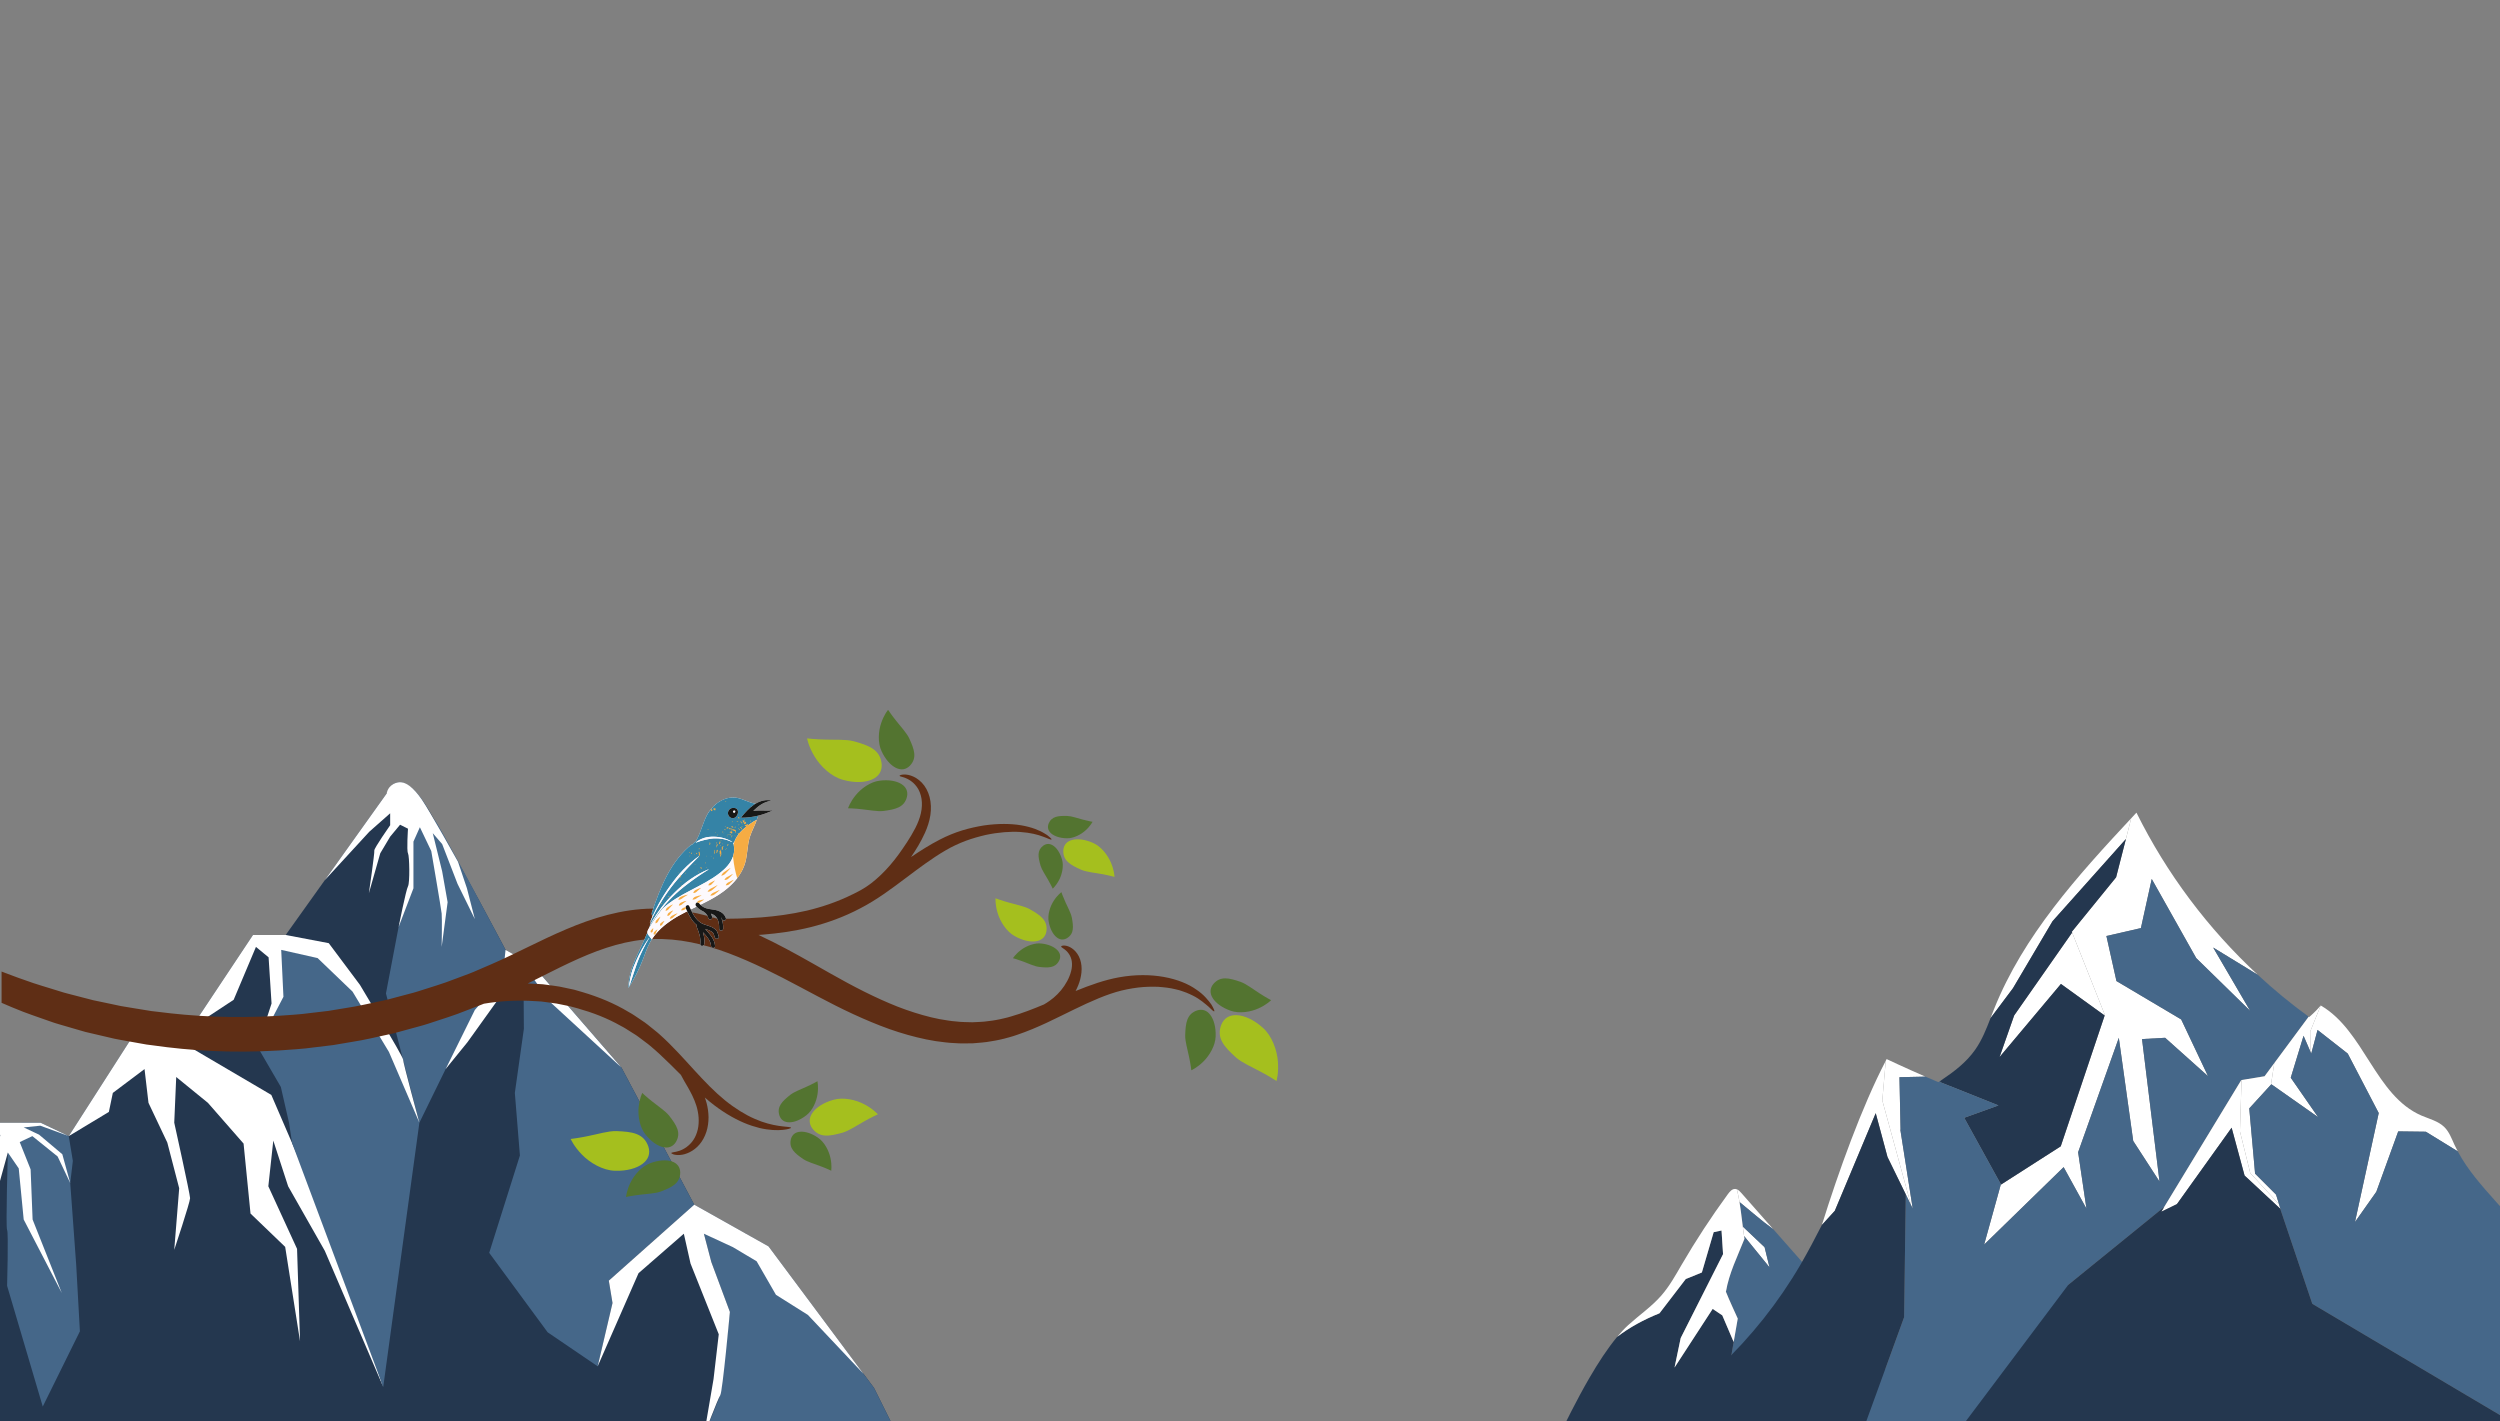 <?xml version="1.0" encoding="UTF-8"?>
<svg xmlns="http://www.w3.org/2000/svg" xmlns:xlink="http://www.w3.org/1999/xlink" width="1425pt" height="810pt" viewBox="0 0 1425 810" version="1.2">
<rect x="0" y="0" width="1425" height="810" fill="#808080" stroke="none"/>
<defs>
<clipPath id="clip1">
  <path d="M 0 445 L 513.473 445 L 513.473 810 L 0 810 Z M 0 445 "/>
</clipPath>
<clipPath id="clip2">
  <path d="M 401 703 L 513.473 703 L 513.473 810 L 401 810 Z M 401 703 "/>
</clipPath>
<clipPath id="clip3">
  <path d="M 500 404.777 L 522 404.777 L 522 439 L 500 439 Z M 500 404.777 "/>
</clipPath>
<clipPath id="clip4">
  <path d="M 356 661 L 388 661 L 388 682.277 L 356 682.277 Z M 356 661 "/>
</clipPath>
<clipPath id="clip5">
  <path d="M 0.898 441 L 692.621 441 L 692.621 659 L 0.898 659 Z M 0.898 441 "/>
</clipPath>
<clipPath id="clip6">
  <path d="M 358.055 454 L 440.555 454 L 440.555 562.996 L 358.055 562.996 Z M 358.055 454 "/>
</clipPath>
<clipPath id="clip7">
  <path d="M 358.055 454 L 433 454 L 433 562.996 L 358.055 562.996 Z M 358.055 454 "/>
</clipPath>
<clipPath id="clip8">
  <path d="M 358.055 461 L 421 461 L 421 562.996 L 358.055 562.996 Z M 358.055 461 "/>
</clipPath>
<clipPath id="clip9">
  <path d="M 390.668 456 L 440.555 456 L 440.555 540.426 L 390.668 540.426 Z M 390.668 456 "/>
</clipPath>
<clipPath id="clip10">
  <path d="M 1130 463.148 L 1287 463.148 L 1287 710 L 1130 710 Z M 1130 463.148 "/>
</clipPath>
</defs>
<g id="surface1">
<g clip-path="url(#clip1)" clip-rule="nonzero">
<path style=" stroke:none;fill-rule:nonzero;fill:rgb(14.119%,21.57%,30.98%);fill-opacity:1;" d="M -125.945 821.688 L -4 639.941 L 23.102 639.941 L 39.191 647.59 L 77.297 588.141 L 103.551 594.086 L 144.203 532.938 L 162.832 532.938 L 220.418 452.254 C 220.418 452.254 227.195 431.875 245.824 464.148 C 264.457 496.418 288.164 541.43 288.164 541.43 L 303.406 549.926 L 354.223 608.52 L 395.715 686.656 L 438.059 710.438 L 498.184 791.113 L 513.43 821.688 L -125.945 821.688 "/>
</g>
<path style=" stroke:none;fill-rule:nonzero;fill:rgb(100%,100%,100%);fill-opacity:1;" d="M 39.191 647.59 L 77.297 588.141 L 103.551 594.086 L 154.645 624.094 L 190.777 707.891 L 218.441 790.547 L 185.145 712.984 L 164.238 676.184 L 155.777 650.137 L 152.949 676.184 L 169.324 711.852 L 171.02 764.508 L 162.551 710.719 L 142.793 691.727 L 138.836 651.836 L 118.516 628.621 L 100.445 613.902 L 99.32 639.941 C 99.32 639.941 108.352 680.711 108.352 682.977 C 108.352 685.238 99.32 712.418 99.32 712.418 L 102.141 677.312 L 95.367 651.27 L 84.637 628.621 L 82.383 609.375 L 64.312 622.961 L 62.055 633.797 L 39.191 647.59 "/>
<path style=" stroke:none;fill-rule:nonzero;fill:rgb(27.06%,40.388%,53.729%);fill-opacity:1;" d="M 228.816 445.906 L 234.602 472.43 L 233.543 481.77 L 234.602 502.789 L 227.195 528.406 L 219.996 566.273 L 239.047 639.941 L 254.008 609.375 C 254.008 609.375 271.02 580.492 271.656 580.074 C 272.289 579.645 283.723 564.359 284.777 563.512 C 285.836 562.66 293.461 555.02 293.461 555.02 L 288.164 541.43 C 288.164 541.43 249.32 467.914 247.676 467.277 C 246.035 466.641 240.316 449.746 228.816 445.906 "/>
<path style=" stroke:none;fill-rule:nonzero;fill:rgb(100%,100%,100%);fill-opacity:1;" d="M 185.145 501.68 L 210.535 474.055 L 222.395 463.582 L 222.395 470.375 C 222.395 470.375 213.074 483.676 213.359 484.809 C 213.641 485.941 210.254 509.156 210.254 509.156 L 216.75 486.367 L 222.395 476.887 L 228.039 470.09 L 232.555 472.355 C 232.555 472.355 231.707 484.809 232.555 486.367 C 233.402 487.922 233.684 503.211 232.555 505.195 C 231.43 507.176 227.195 528.406 227.195 528.406 L 235.664 506.328 L 235.664 479.715 L 239.328 471.508 L 245.824 485.094 C 245.824 485.094 251.473 517.93 251.754 520.766 C 252.035 523.598 251.754 539.73 251.754 539.73 L 255.141 514.254 L 252.035 496.703 L 246.672 474.902 L 252.035 481.129 L 260.785 503.777 L 270.664 523.879 L 266.152 506.328 L 261.055 491.203 C 261.055 491.203 244.996 462.348 240.469 455.812 C 235.945 449.281 230.961 444.543 225.898 446.168 C 220.84 447.797 220.418 452.254 220.418 452.254 L 185.145 501.68 "/>
<path style=" stroke:none;fill-rule:nonzero;fill:rgb(27.06%,40.388%,53.729%);fill-opacity:1;" d="M 340.672 778.801 L 312.16 759.406 L 278.848 714.117 L 296.352 658.629 L 293.461 622.961 L 298.609 586.441 L 298.328 547.09 L 303.406 549.926 L 354.223 608.52 L 395.715 686.656 L 347.023 729.965 L 349.137 742.707 L 340.672 778.801 "/>
<path style=" stroke:none;fill-rule:nonzero;fill:rgb(27.06%,40.388%,53.729%);fill-opacity:1;" d="M 218.441 790.547 L 239.047 639.941 L 225.926 600.031 L 206.66 566.906 L 191.629 547.09 C 191.629 547.09 182.734 541.852 181.887 541.43 C 181.039 541.004 156.48 536.973 156.48 536.973 L 157.75 558.203 L 156.48 572.852 L 146.742 596.633 L 160.078 619.562 L 164.738 639.941 L 166.504 651.594 L 218.441 790.547 "/>
<path style=" stroke:none;fill-rule:nonzero;fill:rgb(100%,100%,100%);fill-opacity:1;" d="M 254.008 609.375 L 270.664 575.684 L 286.473 557.566 L 288.164 541.43 L 303.406 549.926 L 354.223 608.52 L 326.84 583.328 L 313.285 570.871 L 304.117 557.852 L 298.609 553.039 L 293.25 566.906 L 285.91 566.906 L 266.43 594.086 L 254.008 609.375 "/>
<path style=" stroke:none;fill-rule:nonzero;fill:rgb(100%,100%,100%);fill-opacity:1;" d="M 109.09 585.758 L 144.203 532.938 L 162.832 532.938 L 187.395 537.605 L 205.176 561.387 C 205.176 561.387 229.734 602.152 229.734 603.852 C 229.734 605.551 239.047 639.941 239.047 639.941 L 221.691 599.605 L 200.941 565.211 L 181.039 546.105 L 160.289 541.43 L 161.559 568.18 L 146.742 596.633 L 154.785 572.004 L 153.098 545.676 L 145.898 539.73 L 133.191 569.879 L 109.09 585.758 "/>
<path style=" stroke:none;fill-rule:nonzero;fill:rgb(27.06%,40.388%,53.729%);fill-opacity:1;" d="M 24.371 801.734 L 4.051 732.938 C 4.051 732.938 4.895 702.363 4.051 701.09 C 3.199 699.824 4.469 656.93 4.469 656.93 C 4.469 656.93 5.844 650.137 6.059 649.184 C 6.27 648.227 7.434 643.129 7.434 643.129 L 12.516 639.941 L 23.102 639.941 L 39.191 647.59 L 41.52 661.707 L 40.035 674.344 L 43.426 720.84 L 45.539 758.844 L 24.371 801.734 "/>
<g clip-path="url(#clip2)" clip-rule="nonzero">
<path style=" stroke:none;fill-rule:nonzero;fill:rgb(27.06%,40.388%,53.729%);fill-opacity:1;" d="M 401.645 821.688 L 401.219 818.293 L 410.539 795.359 L 416.043 747.805 L 405.453 719.352 L 401.219 703.219 L 418.016 705.059 L 435.52 716.945 L 454.434 739.312 L 465.441 752.473 L 492.254 783.16 L 498.184 791.113 L 513.43 821.688 L 401.645 821.688 "/>
</g>
<path style=" stroke:none;fill-rule:nonzero;fill:rgb(100%,100%,100%);fill-opacity:1;" d="M -73.492 743.516 L -29.969 685.238 L -20.652 677.883 L -15.008 665.988 L -4.844 655.23 L 0.234 646.742 L -5.973 676.75 L -13.879 699.395 L -16.418 729.398 L -9.93 699.395 L -2.871 683.543 L 4.469 656.93 L 10.68 665.988 L 13.504 695.125 L 35.238 737.047 L 18.582 695.125 L 17.453 666.555 L 11.242 650.984 L 18.441 647.59 L 32.844 659.195 L 40.035 674.344 L 35.523 657.922 L 22.254 646.742 L 13.504 642.637 L 22.957 641.641 L 39.191 647.59 L 23.102 639.941 L -4 639.941 L -73.492 743.516 "/>
<path style=" stroke:none;fill-rule:nonzero;fill:rgb(100%,100%,100%);fill-opacity:1;" d="M 347.023 729.965 L 395.715 686.656 L 438.059 710.438 L 492.254 783.16 L 460.5 749.504 L 442.293 738.039 L 431.285 718.93 L 417.738 710.859 L 401.219 703.219 L 405.453 719.352 L 416.043 747.805 C 416.043 747.805 411.809 793.668 410.539 795.359 C 409.27 797.062 401.219 818.293 401.219 818.293 L 406.723 786.02 L 409.691 760.539 L 393.598 720.199 L 389.789 703.219 L 363.961 725.719 L 340.672 778.801 L 349.137 742.707 L 347.023 729.965 "/>
<path style=" stroke:none;fill-rule:nonzero;fill:rgb(32.549%,45.49%,18.819%);fill-opacity:1;" d="M 724.559 570.125 C 724.559 570.125 721.289 568.402 717.738 566.066 C 714.105 563.758 710.445 560.863 707.172 559.676 C 700.598 557.418 695.574 556.145 691.539 560.965 C 689.645 563.359 689.492 566.117 691.23 568.902 C 692.941 571.668 696.539 574.41 701.457 576.109 C 706.402 577.902 712.953 576.812 717.41 574.754 C 719.672 573.754 721.473 572.574 722.691 571.672 C 723.902 570.734 724.559 570.125 724.559 570.125 "/>
<path style=" stroke:none;fill-rule:nonzero;fill:rgb(32.549%,45.49%,18.819%);fill-opacity:1;" d="M 679.059 610.078 C 679.059 610.078 678.633 606.402 677.723 602.242 C 676.875 598.027 675.488 593.566 675.555 590.082 C 675.805 583.121 676.418 577.977 682.359 575.93 C 685.273 575.012 687.895 575.859 689.871 578.488 C 691.84 581.078 693.102 585.422 692.922 590.629 C 692.82 595.891 689.457 601.629 685.941 605.059 C 684.195 606.812 682.453 608.074 681.176 608.887 C 679.867 609.688 679.059 610.078 679.059 610.078 "/>
<path style=" stroke:none;fill-rule:nonzero;fill:rgb(64.709%,74.899%,11.76%);fill-opacity:1;" d="M 727.633 616.18 C 727.633 616.18 723.578 613.512 718.641 610.918 C 713.691 608.211 708.051 605.844 704.605 602.832 C 697.836 596.715 693.188 591.75 696.148 584.047 C 697.684 580.344 700.746 578.422 705.043 578.648 C 709.309 578.855 714.73 581.246 719.805 585.824 C 725 590.363 727.922 598.586 728.395 605.02 C 728.684 608.258 728.48 611.074 728.215 613.047 C 727.914 615.035 727.633 616.18 727.633 616.18 "/>
<path style=" stroke:none;fill-rule:nonzero;fill:rgb(32.549%,45.49%,18.819%);fill-opacity:1;" d="M 465.949 616.293 C 465.949 616.293 463.219 617.859 459.914 619.348 C 456.602 620.906 452.848 622.215 450.504 624.031 C 445.871 627.727 442.66 630.758 444.273 635.871 C 445.129 638.328 447.035 639.699 449.832 639.719 C 452.598 639.754 456.207 638.418 459.68 635.656 C 463.227 632.922 465.441 627.707 466.004 623.559 C 466.316 621.473 466.297 619.637 466.203 618.348 C 466.086 617.047 465.949 616.293 465.949 616.293 "/>
<path style=" stroke:none;fill-rule:nonzero;fill:rgb(32.549%,45.49%,18.819%);fill-opacity:1;" d="M 473.816 667.309 C 473.816 667.309 470.984 665.938 467.582 664.688 C 464.168 663.371 460.336 662.328 457.859 660.688 C 452.984 657.324 449.566 654.527 450.816 649.316 C 451.492 646.801 453.301 645.301 456.086 645.086 C 458.848 644.855 462.539 645.926 466.195 648.441 C 469.93 650.918 472.504 655.961 473.363 660.062 C 473.82 662.121 473.93 663.953 473.926 665.242 C 473.902 666.551 473.816 667.309 473.816 667.309 "/>
<path style=" stroke:none;fill-rule:nonzero;fill:rgb(64.709%,74.899%,11.76%);fill-opacity:1;" d="M 500.406 635.145 C 500.406 635.145 496.641 636.844 492.52 639.211 C 488.312 641.531 484.031 644.512 480.297 645.609 C 472.812 647.684 467.121 648.766 462.949 643.109 C 460.992 640.309 461.016 637.227 463.145 634.234 C 465.242 631.266 469.438 628.457 475.043 626.895 C 480.68 625.234 487.914 626.891 492.746 629.488 C 495.199 630.766 497.133 632.199 498.426 633.293 C 499.719 634.418 500.406 635.145 500.406 635.145 "/>
<path style=" stroke:none;fill-rule:nonzero;fill:rgb(32.549%,45.49%,18.819%);fill-opacity:1;" d="M 622.758 468.43 C 622.758 468.43 620.09 467.969 617.086 467.141 C 614.039 466.355 610.836 465.164 608.285 465.082 C 603.195 464.996 599.41 465.242 597.684 469.516 C 596.902 471.613 597.418 473.566 599.258 475.117 C 601.074 476.656 604.195 477.75 608.012 477.824 C 611.859 477.953 616.18 475.715 618.82 473.27 C 620.172 472.062 621.164 470.836 621.805 469.93 C 622.438 469 622.758 468.43 622.758 468.43 "/>
<path style=" stroke:none;fill-rule:nonzero;fill:rgb(32.549%,45.49%,18.819%);fill-opacity:1;" d="M 600.062 506.562 C 600.062 506.562 598.938 504.098 597.363 501.402 C 595.824 498.656 593.852 495.863 593.113 493.418 C 591.719 488.516 590.984 484.785 594.664 482.016 C 596.488 480.719 598.5 480.715 600.473 482.102 C 602.426 483.461 604.285 486.203 605.336 489.871 C 606.457 493.562 605.402 498.32 603.727 501.504 C 602.906 503.125 601.977 504.395 601.27 505.25 C 600.535 506.105 600.062 506.562 600.062 506.562 "/>
<path style=" stroke:none;fill-rule:nonzero;fill:rgb(64.709%,74.899%,11.76%);fill-opacity:1;" d="M 635.285 499.828 C 635.285 499.828 631.859 498.883 627.836 498.191 C 623.773 497.426 619.309 497.051 616.234 495.734 C 610.133 493 605.773 490.594 606.102 484.559 C 606.34 481.629 608.039 479.598 611.086 478.781 C 614.098 477.961 618.414 478.402 622.984 480.445 C 627.633 482.434 631.52 487.504 633.301 491.875 C 634.234 494.066 634.727 496.078 634.988 497.508 C 635.227 498.969 635.285 499.828 635.285 499.828 "/>
<path style=" stroke:none;fill-rule:nonzero;fill:rgb(32.549%,45.49%,18.819%);fill-opacity:1;" d="M 577.359 546.156 C 577.359 546.156 580.109 546.906 583.172 548.074 C 586.285 549.207 589.516 550.781 592.176 551.129 C 597.5 551.734 601.492 551.859 603.727 547.559 C 604.762 545.445 604.418 543.344 602.645 541.535 C 600.898 539.738 597.742 538.277 593.754 537.812 C 589.738 537.285 584.992 539.195 581.973 541.48 C 580.438 542.613 579.277 543.797 578.516 544.68 C 577.754 545.586 577.359 546.156 577.359 546.156 "/>
<path style=" stroke:none;fill-rule:nonzero;fill:rgb(32.549%,45.49%,18.819%);fill-opacity:1;" d="M 604.98 508.523 C 604.98 508.523 605.918 511.223 607.289 514.199 C 608.625 517.234 610.406 520.359 610.934 522.996 C 611.898 528.27 612.289 532.25 608.16 534.777 C 606.117 535.945 604.004 535.742 602.082 534.098 C 600.172 532.473 598.5 529.418 597.773 525.465 C 596.977 521.488 598.559 516.613 600.637 513.449 C 601.656 511.84 602.762 510.598 603.59 509.773 C 604.441 508.957 604.98 508.523 604.98 508.523 "/>
<path style=" stroke:none;fill-rule:nonzero;fill:rgb(64.709%,74.899%,11.76%);fill-opacity:1;" d="M 567.418 512.008 C 567.418 512.008 570.91 513.34 575.059 514.473 C 579.23 515.688 583.867 516.531 586.957 518.227 C 593.07 521.703 597.391 524.664 596.438 530.957 C 595.895 534 593.906 535.953 590.633 536.496 C 587.395 537.051 582.918 536.148 578.34 533.551 C 573.676 530.996 570.117 525.293 568.695 520.531 C 567.941 518.145 567.625 515.988 567.496 514.461 C 567.395 512.91 567.418 512.008 567.418 512.008 "/>
<path style=" stroke:none;fill-rule:nonzero;fill:rgb(32.549%,45.49%,18.819%);fill-opacity:1;" d="M 483.355 460.711 C 483.355 460.711 487.051 460.781 491.277 461.277 C 495.555 461.711 500.121 462.66 503.582 462.254 C 510.477 461.328 515.539 460.219 516.992 454.09 C 517.621 451.098 516.52 448.57 513.719 446.852 C 510.949 445.145 506.508 444.309 501.348 444.992 C 496.121 445.605 490.746 449.516 487.68 453.355 C 486.105 455.27 485.02 457.133 484.336 458.484 C 483.668 459.867 483.355 460.711 483.355 460.711 "/>
<g clip-path="url(#clip3)" clip-rule="nonzero">
<path style=" stroke:none;fill-rule:nonzero;fill:rgb(32.549%,45.49%,18.819%);fill-opacity:1;" d="M 506.191 404.555 C 506.191 404.555 508.219 407.648 510.895 410.961 C 513.535 414.355 516.773 417.727 518.27 420.879 C 521.16 427.211 522.914 432.094 518.512 436.59 C 516.316 438.711 513.59 439.129 510.652 437.668 C 507.734 436.234 504.66 432.914 502.488 428.172 C 500.227 423.418 500.668 416.781 502.281 412.133 C 503.062 409.781 504.055 407.867 504.836 406.566 C 505.648 405.27 506.191 404.555 506.191 404.555 "/>
</g>
<path style=" stroke:none;fill-rule:nonzero;fill:rgb(64.709%,74.899%,11.76%);fill-opacity:1;" d="M 460.008 420.883 C 460.008 420.883 464.824 421.449 470.402 421.559 C 476.043 421.762 482.152 421.348 486.578 422.492 C 495.371 424.934 501.75 427.289 502.547 435.508 C 502.828 439.512 500.949 442.602 496.996 444.332 C 493.098 446.055 487.172 446.348 480.586 444.531 C 473.902 442.797 467.617 436.75 464.316 431.211 C 462.609 428.441 461.531 425.828 460.883 423.945 C 460.266 422.027 460.008 420.883 460.008 420.883 "/>
<g clip-path="url(#clip4)" clip-rule="nonzero">
<path style=" stroke:none;fill-rule:nonzero;fill:rgb(32.549%,45.49%,18.819%);fill-opacity:1;" d="M 356.816 682.281 C 356.816 682.281 360.395 681.508 364.578 681.027 C 368.797 680.469 373.418 680.344 376.664 679.164 C 383.094 676.699 387.719 674.477 387.73 668.246 C 387.652 665.215 386.02 663.027 382.93 662.012 C 379.875 660.996 375.402 661.199 370.586 663.039 C 365.688 664.816 361.398 669.812 359.312 674.211 C 358.23 676.41 357.605 678.453 357.254 679.914 C 356.93 681.398 356.816 682.281 356.816 682.281 "/>
</g>
<path style=" stroke:none;fill-rule:nonzero;fill:rgb(32.549%,45.49%,18.819%);fill-opacity:1;" d="M 366.066 622.965 C 366.066 622.965 368.727 625.488 372.055 628.07 C 375.375 630.738 379.258 633.25 381.418 635.941 C 385.637 641.387 388.438 645.695 385.215 651.027 C 383.582 653.574 381.055 654.602 377.887 653.859 C 374.75 653.141 371.035 650.645 367.867 646.57 C 364.605 642.5 363.523 636.004 364.02 631.16 C 364.238 628.715 364.762 626.645 365.219 625.219 C 365.707 623.777 366.066 622.965 366.066 622.965 "/>
<path style=" stroke:none;fill-rule:nonzero;fill:rgb(64.709%,74.899%,11.76%);fill-opacity:1;" d="M 325.273 649.215 C 325.273 649.215 330.043 648.668 335.445 647.5 C 340.926 646.41 346.719 644.621 351.242 644.723 C 360.273 645.07 366.957 645.883 369.59 653.621 C 370.766 657.414 369.66 660.824 366.246 663.391 C 362.875 665.941 357.234 667.57 350.477 667.32 C 343.645 667.172 336.207 662.777 331.77 658.188 C 329.496 655.91 327.859 653.637 326.812 651.973 C 325.781 650.266 325.273 649.215 325.273 649.215 "/>
<g clip-path="url(#clip5)" clip-rule="nonzero">
<path style=" stroke:none;fill-rule:nonzero;fill:rgb(37.25%,18.039%,8.24%);fill-opacity:1;" d="M 13.098 576.672 C 16.23 577.906 19.562 578.996 22.996 580.234 C 24.723 580.84 26.48 581.453 28.273 582.082 C 30.066 582.715 31.891 583.363 33.797 583.879 C 37.586 584.984 41.523 586.129 45.605 587.316 C 46.633 587.609 47.664 587.906 48.707 588.207 C 49.762 588.453 50.824 588.703 51.898 588.957 C 54.047 589.461 56.234 589.973 58.461 590.492 C 60.688 591.012 62.957 591.539 65.262 592.078 C 67.582 592.566 69.961 592.945 72.371 593.395 C 74.785 593.828 77.238 594.266 79.738 594.715 C 80.988 594.934 82.246 595.16 83.516 595.383 C 84.797 595.551 86.086 595.715 87.387 595.883 C 108.141 598.855 131.977 600.383 158.828 598.777 C 165.531 598.273 172.406 597.953 179.348 596.973 C 182.828 596.551 186.34 596.129 189.879 595.699 C 193.398 595.102 196.945 594.5 200.523 593.898 C 207.711 592.828 214.871 591.035 222.184 589.461 L 224.922 588.852 L 227.641 588.109 C 229.457 587.613 231.277 587.113 233.105 586.613 C 234.934 586.117 236.766 585.613 238.605 585.109 C 240.441 584.602 242.293 584.129 244.102 583.496 C 251.375 581.055 258.816 578.863 266.062 575.891 C 267.891 575.188 269.719 574.484 271.555 573.777 L 274.305 572.715 C 274.812 572.527 275.316 572.324 275.816 572.117 C 283.691 570.773 293.539 569.855 305.668 570.688 C 306.602 570.738 307.547 570.797 308.5 570.855 C 309.453 570.98 310.41 571.105 311.375 571.234 C 313.309 571.504 315.289 571.707 317.285 572.035 C 319.27 572.438 321.281 572.844 323.324 573.258 L 324.859 573.562 C 325.371 573.684 325.875 573.84 326.383 573.977 C 327.402 574.258 328.426 574.539 329.453 574.82 C 337.66 577.133 346.078 580.309 353.918 584.781 C 355.953 585.77 357.809 587.066 359.73 588.262 L 362.602 590.074 C 363.551 590.695 364.422 591.418 365.336 592.086 L 368.047 594.125 C 368.953 594.793 369.863 595.469 370.719 596.219 C 372.465 597.66 374.16 599.184 375.84 600.715 C 380.059 604.594 384.09 608.672 388.086 612.664 C 388.562 613.645 389.234 614.84 390.113 616.352 C 391.324 618.434 392.969 621.082 394.684 624.625 C 395.527 626.391 396.352 628.371 396.988 630.438 C 397.613 632.52 398.047 634.762 398.211 637.039 C 398.344 639.309 398.227 641.617 397.734 643.777 C 397.23 645.93 396.426 647.969 395.293 649.668 C 393.074 653.086 389.715 655.168 387.152 655.992 C 384.566 656.863 382.738 656.754 382.66 657.215 C 382.559 657.562 384.344 658.57 387.609 658.34 C 390.816 658.137 395.344 656.348 398.762 652.285 C 400.461 650.293 401.766 647.809 402.637 645.145 C 403.504 642.477 403.863 639.633 403.867 636.852 C 403.836 634.066 403.445 631.336 402.777 628.805 C 402.477 627.684 402.125 626.621 401.746 625.602 C 402.73 626.449 403.711 627.281 404.699 628.082 C 407.93 630.703 411.207 633.027 414.449 635.012 C 417.699 637.004 420.914 638.652 424.012 639.984 C 427.113 641.305 430.113 642.242 432.875 642.945 C 438.441 644.262 443.074 644.355 446.184 644.035 C 447.742 643.91 448.934 643.637 449.723 643.406 C 450.516 643.18 450.91 642.98 450.891 642.812 C 450.871 642.641 450.438 642.508 449.637 642.402 C 448.84 642.301 447.676 642.242 446.191 642.047 C 443.227 641.723 438.969 641.031 433.965 639.262 C 431.477 638.336 428.793 637.211 426.023 635.734 C 423.25 634.25 420.383 632.484 417.488 630.41 C 411.668 626.301 405.906 620.867 400.059 614.648 C 394.191 608.469 388.25 601.523 381.48 594.797 C 379.781 593.125 378.055 591.453 376.234 589.84 C 375.348 589.008 374.395 588.242 373.438 587.477 L 370.566 585.176 C 369.602 584.418 368.672 583.609 367.668 582.898 L 364.617 580.836 C 362.57 579.477 360.586 578.02 358.418 576.887 C 350.031 571.812 340.977 568.168 332.121 565.535 C 331.004 565.211 329.902 564.891 328.805 564.57 C 328.254 564.414 327.707 564.242 327.156 564.105 C 326.602 563.988 326.047 563.867 325.496 563.75 C 323.285 563.281 321.105 562.824 318.965 562.371 C 316.805 561.996 314.66 561.758 312.566 561.457 C 311.516 561.316 310.48 561.176 309.453 561.039 C 308.418 560.973 307.395 560.91 306.379 560.848 C 304.477 560.715 302.629 560.633 300.828 560.586 C 303.605 559.191 306.383 557.797 309.172 556.398 C 316.137 552.887 323.031 549.441 329.977 546.359 C 343.836 540.207 357.996 535.652 372.285 535.262 C 386.629 534.777 401.195 538.043 415.164 543.281 C 429.168 548.531 442.672 555.441 455.992 562.547 C 462.641 566.082 469.34 569.695 476.082 573.09 C 482.82 576.492 489.645 579.664 496.523 582.527 C 499.945 583.988 503.441 585.277 506.902 586.555 C 510.418 587.734 513.887 588.941 517.434 589.891 C 524.488 591.867 531.598 593.43 538.742 594.133 C 540.512 594.387 542.305 594.469 544.082 594.566 C 545.859 594.648 547.613 594.824 549.387 594.75 C 551.152 594.727 552.91 594.703 554.66 594.68 C 556.402 594.531 558.141 594.383 559.867 594.234 C 561.594 594.141 563.293 593.793 564.984 593.527 C 566.672 593.223 568.367 593.027 570 592.594 C 571.648 592.215 573.285 591.84 574.867 591.359 C 575.66 591.133 576.453 590.902 577.242 590.68 C 578.02 590.422 578.789 590.172 579.562 589.918 C 591.871 585.777 602.352 580.16 612.082 575.469 C 621.781 570.75 630.848 566.695 639.301 564.605 C 643.566 563.586 647.707 562.922 651.648 562.609 C 652.633 562.523 653.605 562.516 654.562 562.465 C 655.523 562.414 656.465 562.383 657.391 562.426 C 658.316 562.445 659.23 562.461 660.129 562.48 C 661.023 562.555 661.902 562.629 662.762 562.703 C 664.504 562.793 666.125 563.156 667.723 563.379 C 669.297 563.68 670.781 564.082 672.223 564.43 C 673.605 564.922 674.98 565.297 676.223 565.809 C 677.434 566.367 678.656 566.812 679.719 567.379 C 684.113 569.52 686.887 572.18 688.918 573.836 C 690.723 575.703 691.848 576.637 692.129 576.449 C 692.414 576.266 691.859 574.953 690.457 572.535 C 688.832 570.336 686.277 566.926 681.75 563.961 C 672.953 557.73 656.766 553.625 637.711 557.094 C 629.645 558.555 621.484 561.453 613.09 564.875 C 614.199 562.773 615.105 560.547 615.711 558.262 C 616.375 555.707 616.695 553.047 616.438 550.488 C 616.316 549.211 616.055 547.969 615.656 546.824 C 615.262 545.66 614.715 544.582 614.09 543.676 C 612.852 541.84 611.289 540.59 609.855 539.848 C 608.398 539.121 607.09 538.918 606.223 538.965 C 605.34 539.008 604.887 539.273 604.867 539.516 C 604.816 540.082 606.469 540.566 608.137 542.297 C 608.953 543.168 609.793 544.328 610.34 545.766 C 610.621 546.48 610.82 547.23 610.93 548.043 C 611.047 548.871 611.074 549.742 611.016 550.645 C 610.789 554.25 609.035 558.426 606.676 561.91 C 605.508 563.664 604.176 565.285 602.75 566.688 C 601.344 568.102 599.883 569.336 598.449 570.344 C 597.246 571.211 596.121 571.922 595.082 572.527 C 589.027 575.07 582.801 577.512 576.305 579.375 C 575.598 579.578 574.895 579.777 574.184 579.98 C 573.473 580.152 572.758 580.32 572.047 580.492 C 570.613 580.867 569.172 581.129 567.719 581.402 C 566.277 581.73 564.789 581.824 563.316 582.035 C 561.836 582.207 560.359 582.461 558.84 582.473 C 557.332 582.547 555.812 582.617 554.289 582.691 C 552.758 582.652 551.219 582.613 549.672 582.57 C 548.125 582.586 546.566 582.367 545.004 582.238 C 543.441 582.094 541.871 581.973 540.297 581.68 C 533.992 580.836 527.621 579.203 521.234 577.184 C 518.027 576.211 514.848 574.98 511.637 573.797 C 508.449 572.496 505.234 571.199 502.043 569.723 C 495.645 566.82 489.238 563.609 482.812 560.129 C 476.383 556.656 469.949 552.961 463.301 549.191 C 453.414 543.59 443.172 537.945 432.332 532.914 C 433.176 532.859 434.027 532.801 434.895 532.734 C 443.336 532.051 452.551 530.816 462.035 528.484 C 471.492 526.109 481.199 522.609 490.363 517.742 C 499.633 512.98 507.918 506.746 515.82 500.832 C 523.715 494.887 531.309 489.156 538.992 484.707 C 542.793 482.488 546.605 480.727 550.477 479.266 C 554.344 477.848 558.172 476.773 561.855 475.922 C 569.234 474.355 576.027 473.871 581.645 474.238 C 587.262 474.617 591.688 475.777 594.609 476.914 C 596.133 477.367 597.188 477.98 598.004 478.246 C 598.801 478.543 599.273 478.637 599.371 478.496 C 599.473 478.359 599.191 477.988 598.543 477.395 C 597.887 476.836 596.938 475.906 595.469 475.125 C 592.656 473.32 588.062 471.438 582.094 470.426 C 576.133 469.422 568.848 469.352 560.859 470.496 C 556.883 471.133 552.719 472.031 548.469 473.32 C 544.246 474.637 539.859 476.395 535.648 478.59 C 530.094 481.453 524.66 484.891 519.281 488.523 C 522.02 484.527 524.891 479.887 527.238 474.691 C 528.641 471.551 529.789 468.152 530.312 464.641 C 530.852 461.125 530.707 457.562 529.871 454.32 C 529.027 451.09 527.449 448.203 525.445 446.129 C 523.457 444.062 521.223 442.766 519.234 442.109 C 517.254 441.426 515.539 441.398 514.426 441.535 C 513.297 441.668 512.734 442 512.754 442.203 C 512.773 442.727 515.16 442.699 518.18 444.48 C 519.676 445.352 521.285 446.707 522.605 448.535 C 523.918 450.34 524.859 452.691 525.27 455.305 C 525.668 457.922 525.543 460.805 524.887 463.633 C 524.246 466.48 523.098 469.316 521.703 472.059 C 518.871 477.559 515.297 482.707 512.219 487.016 C 505.977 495.613 498.238 503.137 491.16 507.055 C 491.129 507.078 491.109 507.098 491.082 507.117 C 489.477 508.008 487.863 508.863 486.223 509.648 C 477.66 513.926 468.637 516.988 459.766 519.094 C 450.875 521.145 442.168 522.25 434.121 522.902 C 424.457 523.637 416.078 523.75 408.84 523.672 C 405.07 522.504 401.234 521.469 397.32 520.609 C 389.098 518.805 380.535 517.797 371.891 517.914 C 363.223 517.973 354.59 519.355 346.383 521.469 C 338.16 523.602 330.293 526.473 322.773 529.672 C 307.715 536.047 293.902 543.637 280.129 549.59 C 276.68 551.078 273.234 552.559 269.809 554.039 C 268.953 554.422 268.09 554.766 267.207 555.074 L 264.594 556.051 C 262.852 556.699 261.113 557.348 259.379 557.996 C 252.496 560.742 245.422 562.734 238.523 564.992 C 236.809 565.582 235.047 566.008 233.305 566.473 C 231.559 566.934 229.82 567.395 228.086 567.855 C 226.352 568.316 224.625 568.777 222.902 569.234 L 220.324 569.918 L 217.727 570.477 C 210.789 571.914 204 573.586 197.188 574.555 C 193.797 575.113 190.434 575.672 187.098 576.223 C 183.742 576.617 180.414 577.008 177.117 577.395 C 170.543 578.316 164.031 578.598 157.68 579.078 C 132.246 580.602 109.668 579.293 89.969 576.73 C 88.734 576.586 87.512 576.449 86.297 576.309 C 85.09 576.113 83.895 575.914 82.711 575.723 C 80.336 575.332 78.008 574.953 75.711 574.582 C 73.418 574.195 71.156 573.879 68.953 573.457 C 66.758 572.992 64.598 572.535 62.477 572.086 C 60.355 571.641 58.273 571.199 56.227 570.77 C 55.203 570.562 54.184 570.348 53.18 570.137 C 52.184 569.879 51.199 569.625 50.227 569.371 C 46.316 568.359 42.555 567.383 38.93 566.445 C 37.105 566.016 35.355 565.457 33.637 564.914 C 31.914 564.383 30.227 563.859 28.57 563.344 C 25.266 562.305 22.059 561.402 19.027 560.367 C 12.957 558.316 7.434 556.297 2.398 554.355 C 1.883 554.16 1.398 553.965 0.898 553.77 L 0.898 571.609 C 4.695 573.281 8.746 574.969 13.098 576.672 "/>
</g>
<g clip-path="url(#clip6)" clip-rule="nonzero">
<path style=" stroke:none;fill-rule:nonzero;fill:rgb(99.219%,97.649%,99.219%);fill-opacity:1;" d="M 440.57 461.906 C 437.891 463.215 435.066 464.227 432.172 464.93 C 431.957 465.707 431.652 466.457 431.359 467.34 C 430.281 470.609 428.441 473.746 427.41 477.062 C 426.605 479.652 426.297 482.355 425.965 485.055 C 425.684 487.309 425.391 489.559 424.77 491.734 C 424.594 492.359 424.391 492.969 424.164 493.57 C 423.219 496.094 421.859 498.426 420.211 500.566 C 419.695 501.238 419.148 501.895 418.578 502.531 L 418.574 502.535 C 416.016 505.387 412.965 507.855 409.758 509.934 C 407.68 511.281 405.523 512.492 403.332 513.641 C 402.73 513.992 402.207 514.266 401.785 514.438 C 401.785 514.438 401.781 514.438 401.781 514.441 C 400.934 514.871 400.082 515.293 399.227 515.711 C 400.148 516.609 401.227 517.301 402.488 517.707 C 404.141 518.238 405.891 518.316 407.586 518.648 C 410.285 519.18 412.863 520.586 413.766 523.34 C 414.23 524.746 412.023 525.344 411.562 523.949 C 411.422 523.512 411.215 523.141 410.961 522.816 C 411.949 524.816 412.301 527.191 412.219 529.355 C 412.16 530.828 409.875 530.832 409.934 529.355 C 410.02 527.039 409.602 524.219 407.996 522.41 C 407.262 521.59 406.27 521.105 405.219 520.777 C 405.543 521.379 405.789 522.023 405.949 522.711 C 406.277 524.148 404.074 524.754 403.742 523.316 C 403.398 521.82 402.543 520.582 401.227 519.781 C 401.105 519.707 401.016 519.621 400.938 519.527 C 399.477 518.906 398.168 517.996 397.074 516.758 C 395.953 517.301 394.836 517.84 393.719 518.391 C 395.363 521.93 397.465 525.473 401.238 526.855 C 403.047 527.516 404.969 527.93 406.633 528.945 C 407.453 529.445 408.246 530.082 408.723 530.938 C 409.203 531.801 409.289 532.812 409.664 533.719 C 410.227 535.082 408.016 535.672 407.461 534.328 C 406.969 533.137 407 531.988 405.863 531.172 C 405.078 530.605 404.16 530.246 403.254 529.93 C 402.812 529.777 402.363 529.633 401.914 529.488 C 404.488 532.379 407.285 535.051 407.598 539.219 C 407.711 540.691 405.422 540.68 405.312 539.219 C 405.074 536.055 402.848 533.672 400.676 531.367 C 401.348 533.535 401.746 535.758 401.461 538.066 C 401.277 539.512 398.992 539.523 399.176 538.066 C 399.609 534.594 398.367 531.379 397.094 528.215 C 396.938 527.832 397.004 527.512 397.188 527.277 C 394.707 525.352 393.035 522.332 391.699 519.441 C 388.555 521.094 385.961 522.5 385.859 522.555 C 384.906 523.117 383.965 523.703 383.039 524.316 C 383.016 524.332 382.992 524.348 382.965 524.363 C 378.473 527.348 374.398 530.938 371.52 535.426 C 371.219 535.898 370.922 536.383 370.648 536.875 C 368.875 540.051 367.758 543.535 366.445 546.926 C 364.25 552.598 361.492 558.047 358.223 563.172 C 358.062 551.938 364.863 542.09 369.027 531.574 C 368.957 530.773 369.375 530 369.793 529.305 C 369.859 529.191 369.93 529.082 370 528.969 C 370.121 528.609 370.242 528.254 370.355 527.895 C 370.41 527.727 370.461 527.555 370.512 527.383 L 370.469 527.359 C 370.508 527.289 370.547 527.223 370.582 527.152 C 370.918 526.059 371.219 524.957 371.504 523.852 C 371.168 524.547 370.844 525.246 370.527 525.949 L 370.418 525.902 C 370.863 524.793 371.332 523.695 371.816 522.605 C 371.883 522.344 371.949 522.082 372.012 521.82 C 371.98 521.809 371.945 521.797 371.914 521.777 C 371.285 521.441 371.43 520.512 371.66 519.84 C 374.137 512.66 376.734 505.488 380.312 498.789 C 383.887 492.094 388.492 485.848 394.453 481.16 L 394.176 481.867 C 394.922 480.992 395.75 480.195 396.641 479.469 C 396.664 479.43 396.691 479.387 396.719 479.344 C 399.605 474.477 400.602 468.676 403.434 463.777 C 403.902 462.965 404.441 462.18 405.031 461.438 C 405.027 461.43 405.027 461.422 405.027 461.414 C 405.031 461.418 405.039 461.418 405.043 461.422 C 408.707 456.797 414.496 453.691 420.211 454.793 C 423.781 455.477 427.219 457.691 430.684 458.086 C 433.441 456.453 436.734 455.582 439.828 456.34 C 435.43 457.145 432.73 458.961 429.367 462.227 C 433.312 461.699 436.609 462.301 440.57 461.906 "/>
</g>
<g clip-path="url(#clip7)" clip-rule="nonzero">
<path style=" stroke:none;fill-rule:nonzero;fill:rgb(20.779%,51.369%,65.099%);fill-opacity:1;" d="M 366.477 541.207 C 365.375 543.426 364.379 545.695 363.492 548.004 C 362.594 550.309 361.902 552.68 361.094 555.012 L 359.918 558.531 C 359.73 559.121 359.535 559.707 359.332 560.297 C 359.141 560.891 358.949 561.48 358.727 562.07 L 358.609 562.047 C 358.656 561.418 358.734 560.797 358.809 560.176 C 358.902 559.555 359 558.938 359.113 558.32 C 359.23 557.707 359.371 557.094 359.5 556.48 L 359.965 554.66 C 360.621 552.238 361.617 549.93 362.617 547.641 C 363.625 545.352 364.738 543.109 365.953 540.93 C 367.188 538.762 368.504 536.641 369.941 534.613 L 370.039 534.676 C 368.762 536.809 367.559 538.98 366.477 541.207 Z M 369.027 531.668 C 369.023 531.637 369.023 531.605 369.02 531.574 C 364.855 542.09 358.055 551.938 358.215 563.172 C 361.484 558.047 364.242 552.598 366.438 546.926 C 367.75 543.535 368.867 540.051 370.641 536.875 C 370.914 536.383 371.211 535.898 371.512 535.426 C 370.992 534.754 370.469 534.082 369.949 533.41 C 369.539 532.887 369.117 532.328 369.027 531.668 Z M 420.562 463.664 C 420.266 464.945 419.309 466.164 418.012 466.348 C 417.008 466.488 415.965 465.957 415.41 465.105 C 414.902 464.328 414.789 463.305 415.117 462.434 C 415.445 461.562 416.203 460.867 417.094 460.621 L 417.727 460.531 C 418.465 460.523 419.258 460.531 419.852 460.969 C 420.645 461.551 420.785 462.703 420.562 463.664 Z M 417.289 479.945 C 415.664 479.172 413.961 478.602 412.215 478.273 C 410.477 477.922 408.699 477.797 406.941 477.883 L 405.625 478 L 404.328 478.203 C 403.898 478.293 403.469 478.379 403.039 478.457 C 402.617 478.559 402.188 478.648 401.762 478.738 L 400.484 479.055 C 400.062 479.176 399.645 479.309 399.215 479.422 C 398.797 479.57 398.375 479.707 397.949 479.84 C 397.531 479.996 397.109 480.156 396.672 480.293 L 396.609 480.191 C 396.961 479.898 397.332 479.629 397.707 479.355 C 398.098 479.117 398.492 478.879 398.895 478.652 C 399.305 478.445 399.727 478.262 400.148 478.066 L 401.449 477.594 C 401.895 477.473 402.344 477.352 402.793 477.246 C 403.25 477.168 403.707 477.102 404.164 477.043 L 405.547 476.949 L 406.926 476.938 C 408.762 476.965 410.59 477.219 412.352 477.695 C 414.105 478.191 415.801 478.898 417.344 479.84 Z M 422.754 466.117 L 422.41 465.918 C 424.672 463.242 426.977 460.535 429.883 458.586 C 430.141 458.41 430.406 458.246 430.676 458.086 C 427.211 457.691 423.773 455.477 420.203 454.793 C 413.562 453.516 406.82 457.91 403.426 463.777 C 400.594 468.676 399.598 474.477 396.711 479.344 C 396.684 479.387 396.656 479.43 396.633 479.469 C 395.742 480.195 394.914 480.992 394.168 481.867 L 394.445 481.16 C 388.484 485.848 383.879 492.094 380.305 498.789 C 376.727 505.488 374.129 512.66 371.652 519.84 C 371.422 520.512 371.277 521.441 371.906 521.777 C 371.938 521.797 371.973 521.809 372.004 521.82 C 372.051 521.836 372.098 521.848 372.145 521.859 C 373.18 519.578 374.301 517.336 375.504 515.137 C 377.43 511.66 379.555 508.289 381.871 505.055 L 383.641 502.648 L 385.469 500.285 L 387.387 497.996 C 388.059 497.258 388.734 496.527 389.414 495.801 L 391.535 493.695 C 392.27 493.023 392.996 492.344 393.738 491.684 C 394.496 491.035 395.262 490.398 396.027 489.77 C 396.824 489.168 397.602 488.555 398.406 487.973 L 398.484 488.066 C 397.797 488.785 397.082 489.469 396.387 490.172 C 395.699 490.883 395.008 491.59 394.312 492.289 C 393.641 493.012 392.953 493.719 392.273 494.434 L 390.277 496.609 C 389.625 497.348 388.973 498.086 388.309 498.812 L 386.367 501.035 L 384.461 503.297 L 382.633 505.617 C 380.242 508.754 378.031 512.035 376.016 515.434 C 374.758 517.531 373.574 519.676 372.469 521.863 C 372.137 522.523 371.812 523.184 371.496 523.852 C 371.211 524.957 370.91 526.059 370.574 527.152 C 371.762 525 373.047 522.902 374.426 520.863 C 375.195 519.727 375.992 518.613 376.816 517.516 C 379.188 514.402 381.781 511.461 384.578 508.711 L 386.707 506.684 L 388.902 504.723 L 391.184 502.867 C 391.973 502.285 392.77 501.711 393.566 501.141 L 396.031 499.535 C 396.812 499.078 397.59 498.617 398.375 498.168 C 398.438 498.129 398.504 498.09 398.57 498.055 C 399.434 497.594 400.305 497.148 401.176 496.703 C 402.074 496.305 402.957 495.891 403.855 495.512 L 403.91 495.617 C 403.094 496.156 402.262 496.656 401.438 497.176 C 400.629 497.715 399.816 498.246 399 498.766 C 398.207 499.324 397.402 499.863 396.602 500.41 L 394.25 502.105 C 393.48 502.691 392.711 503.273 391.934 503.848 L 389.645 505.629 L 387.402 507.473 L 385.34 509.301 L 385.23 509.398 C 382.387 512.031 379.727 514.867 377.277 517.883 C 376.793 518.477 376.316 519.082 375.848 519.691 C 373.941 522.156 372.172 524.734 370.562 527.418 L 370.504 527.383 C 370.453 527.555 370.402 527.727 370.348 527.895 C 370.234 528.254 370.113 528.609 369.992 528.969 C 372.285 525.168 374.828 521.52 377.586 518.039 C 387.035 509.18 400.273 505.523 410.457 497.512 C 413.633 495.016 416.586 491.934 417.84 488.117 C 417.914 487.883 417.988 487.648 418.051 487.414 C 418.539 485.586 418.609 483.652 418.258 481.793 C 418.23 481.648 418.199 481.504 418.164 481.359 C 418.117 481.133 418.055 480.914 417.988 480.695 C 418.191 480.414 418.391 480.129 418.586 479.84 C 418.664 479.605 418.75 479.367 418.844 479.133 C 420.434 475.184 423.84 472.285 427.285 469.785 C 428.562 468.855 429.906 467.953 431.352 467.34 C 431.645 466.457 431.949 465.707 432.164 464.93 C 429.086 465.68 425.922 466.082 422.754 466.117 "/>
</g>
<g clip-path="url(#clip8)" clip-rule="nonzero">
<path style=" stroke:none;fill-rule:nonzero;fill:rgb(99.219%,97.649%,99.219%);fill-opacity:1;" d="M 365.953 540.93 C 364.738 543.109 363.625 545.352 362.617 547.641 C 361.617 549.93 360.621 552.238 359.965 554.66 L 359.5 556.48 C 359.371 557.094 359.23 557.707 359.113 558.32 C 359 558.938 358.902 559.555 358.809 560.176 C 358.734 560.797 358.656 561.418 358.609 562.047 L 358.727 562.07 C 358.949 561.48 359.141 560.891 359.332 560.297 C 359.535 559.707 359.73 559.121 359.918 558.531 L 361.094 555.012 C 361.902 552.68 362.594 550.309 363.492 548.004 C 364.379 545.695 365.375 543.426 366.477 541.207 C 367.559 538.98 368.762 536.809 370.039 534.676 L 369.941 534.613 C 368.504 536.641 367.188 538.762 365.953 540.93 Z M 398.57 498.055 C 398.504 498.09 398.438 498.129 398.375 498.168 C 397.59 498.617 396.812 499.078 396.031 499.535 L 393.566 501.141 C 392.77 501.711 391.973 502.285 391.184 502.867 L 388.902 504.723 L 386.707 506.684 L 384.578 508.711 C 381.781 511.461 379.188 514.402 376.816 517.516 C 375.992 518.613 375.195 519.727 374.426 520.863 C 373.047 522.902 371.762 525 370.574 527.152 C 370.539 527.223 370.5 527.289 370.461 527.359 L 370.504 527.383 L 370.562 527.418 C 372.172 524.734 373.941 522.156 375.848 519.691 C 376.316 519.082 376.793 518.477 377.277 517.883 C 379.727 514.867 382.387 512.031 385.23 509.398 L 385.34 509.301 L 387.402 507.473 L 389.645 505.629 L 391.934 503.848 C 392.711 503.273 393.48 502.691 394.25 502.105 L 396.602 500.41 C 397.402 499.863 398.207 499.324 399 498.766 C 399.816 498.246 400.629 497.715 401.438 497.176 C 402.262 496.656 403.094 496.156 403.91 495.617 L 403.855 495.512 C 402.957 495.891 402.074 496.305 401.176 496.703 C 400.305 497.148 399.434 497.594 398.57 498.055 Z M 418.141 501.59 L 418.07 501.492 C 417.656 501.688 417.266 501.902 416.859 502.098 C 416.461 502.305 416.066 502.512 415.676 502.723 C 415.281 502.934 414.832 503.047 414.512 503.363 C 414.188 503.672 413.887 504.02 413.68 504.531 L 413.746 504.633 C 414.297 504.672 414.742 504.539 415.16 504.355 C 415.586 504.18 415.871 503.797 416.211 503.5 C 416.551 503.207 416.883 502.898 417.207 502.578 C 417.52 502.25 417.844 501.934 418.141 501.59 Z M 414.527 501.266 C 414.988 501.074 415.305 500.664 415.672 500.34 C 416.043 500.016 416.398 499.676 416.738 499.32 C 417.07 498.957 417.406 498.602 417.711 498.215 L 417.633 498.125 C 417.207 498.367 416.797 498.621 416.371 498.855 L 415.125 499.57 C 414.707 499.805 414.23 499.941 413.883 500.273 C 413.527 500.598 413.195 500.957 412.945 501.48 L 413.004 501.582 C 413.586 501.621 414.074 501.469 414.527 501.266 Z M 412.855 498.5 C 413.34 498.211 413.668 497.734 414.062 497.336 C 414.461 496.941 414.848 496.539 415.23 496.125 C 415.609 495.707 415.996 495.301 416.363 494.871 L 416.285 494.777 C 415.797 495.066 415.332 495.375 414.852 495.672 C 414.383 495.977 413.914 496.289 413.457 496.609 C 413 496.93 412.473 497.168 412.102 497.594 C 411.723 498.008 411.379 498.465 411.16 499.074 L 411.234 499.168 C 411.871 499.059 412.379 498.801 412.855 498.5 Z M 410.195 507.363 L 410.129 507.266 L 408.727 507.902 C 408.266 508.117 407.805 508.332 407.348 508.547 C 406.887 508.766 406.375 508.883 405.98 509.203 C 405.578 509.52 405.199 509.871 404.902 510.398 L 404.957 510.504 C 405.559 510.555 406.07 510.422 406.559 510.238 C 407.051 510.062 407.418 509.668 407.832 509.363 C 408.246 509.055 408.652 508.734 409.047 508.402 C 409.434 508.062 409.828 507.727 410.195 507.363 Z M 403.391 508.301 C 404.035 508.305 404.582 508.129 405.098 507.898 C 405.617 507.68 406.008 507.246 406.449 506.898 C 406.887 506.551 407.316 506.188 407.734 505.812 C 408.145 505.43 408.562 505.055 408.953 504.648 L 408.883 504.555 L 407.398 505.328 L 405.93 506.105 C 405.441 506.367 404.898 506.527 404.477 506.891 C 404.051 507.246 403.645 507.637 403.332 508.199 Z M 403.758 504.551 L 403.824 504.648 C 404.316 504.723 404.707 504.621 405.062 504.469 C 405.43 504.324 405.652 503.973 405.93 503.707 C 406.207 503.441 406.469 503.16 406.723 502.871 C 406.969 502.574 407.219 502.281 407.445 501.965 L 407.367 501.875 C 407.023 502.047 406.695 502.238 406.355 502.406 C 406.023 502.586 405.691 502.766 405.367 502.945 C 405.039 503.125 404.648 503.211 404.398 503.492 C 404.137 503.762 403.902 504.07 403.758 504.551 Z M 399.801 510.426 L 399.766 510.312 C 399.293 510.352 398.828 510.441 398.359 510.535 C 397.895 510.641 397.434 510.773 396.984 510.93 C 396.535 511.09 396.035 511.176 395.66 511.492 C 395.285 511.797 394.945 512.164 394.746 512.699 L 394.812 512.797 C 395.379 512.805 395.824 512.676 396.25 512.52 C 396.68 512.375 397 512.027 397.391 511.789 C 397.777 511.551 398.168 511.316 398.57 511.09 C 398.969 510.852 399.383 510.645 399.801 510.426 Z M 395.176 508.949 L 395.25 509.039 C 395.789 509.023 396.195 508.867 396.578 508.676 C 396.965 508.5 397.215 508.129 397.539 507.852 L 398.516 507.023 C 398.84 506.738 399.18 506.473 399.512 506.188 L 399.453 506.082 C 399.031 506.199 398.625 506.359 398.211 506.516 C 397.805 506.68 397.406 506.863 397.016 507.062 C 396.625 507.266 396.176 507.391 395.875 507.727 C 395.57 508.047 395.301 508.422 395.176 508.949 Z M 391.98 510.082 L 391.941 509.969 C 391.434 510.047 390.934 510.176 390.434 510.309 C 389.938 510.449 389.449 510.621 388.969 510.824 C 388.488 511.023 387.957 511.152 387.566 511.508 C 387.168 511.855 386.812 512.262 386.605 512.828 L 386.676 512.926 C 387.273 512.879 387.746 512.707 388.203 512.508 C 388.66 512.32 389 511.938 389.414 511.66 C 389.824 511.383 390.242 511.113 390.672 510.852 C 391.094 510.578 391.539 510.336 391.98 510.082 Z M 391.234 513.602 L 391.191 513.492 C 390.766 513.555 390.355 513.668 389.938 513.785 C 389.527 513.914 389.125 514.07 388.73 514.254 C 388.34 514.434 387.887 514.551 387.59 514.883 C 387.289 515.203 387.031 515.582 386.938 516.105 L 387.016 516.195 C 387.543 516.164 387.93 516.012 388.297 515.836 C 388.668 515.668 388.906 515.316 389.227 515.062 C 389.543 514.809 389.867 514.559 390.199 514.316 C 390.531 514.062 390.883 513.84 391.234 513.602 Z M 386.145 520.684 L 386.086 520.582 C 385.66 520.723 385.25 520.902 384.836 521.074 C 384.426 521.254 384.023 521.453 383.633 521.668 C 383.238 521.883 382.785 522.02 382.484 522.363 C 382.176 522.695 381.902 523.074 381.773 523.609 L 381.848 523.699 C 382.395 523.672 382.809 523.508 383.199 523.305 C 383.594 523.113 383.848 522.734 384.172 522.445 Z M 381.602 521.59 C 381.895 521.379 382.02 521.012 382.242 520.727 C 382.465 520.441 382.695 520.16 382.941 519.879 C 383.176 519.594 383.441 519.328 383.703 519.051 L 383.641 518.953 C 383.273 519.07 382.926 519.242 382.574 519.414 C 382.23 519.598 381.898 519.809 381.586 520.047 C 381.273 520.281 380.887 520.465 380.699 520.824 C 380.504 521.176 380.367 521.574 380.426 522.07 L 380.523 522.137 C 381.004 522.012 381.316 521.812 381.602 521.59 Z M 379.469 519.203 C 380.012 519.078 380.402 518.848 380.77 518.59 C 381.141 518.344 381.352 517.93 381.652 517.602 C 381.953 517.27 382.262 516.945 382.57 516.617 C 382.875 516.281 383.207 515.969 383.527 515.637 L 383.461 515.539 C 383.031 515.715 382.625 515.93 382.211 516.145 C 381.805 516.371 381.41 516.617 381.031 516.887 C 380.652 517.152 380.203 517.359 379.938 517.75 C 379.66 518.137 379.434 518.566 379.379 519.125 Z M 378.691 525.039 L 378.617 524.945 C 378.324 525.059 378.051 525.207 377.777 525.367 C 377.512 525.527 377.254 525.711 377.008 525.914 C 376.766 526.109 376.445 526.258 376.324 526.566 C 376.258 526.715 376.211 526.875 376.195 527.051 C 376.176 527.227 376.18 527.414 376.242 527.629 L 376.344 527.691 C 376.566 527.656 376.734 527.594 376.883 527.52 C 377.035 527.453 377.16 527.367 377.27 527.277 C 377.508 527.105 377.562 526.789 377.715 526.543 C 377.867 526.293 378.023 526.047 378.188 525.797 C 378.348 525.543 378.52 525.297 378.691 525.039 Z M 376.418 522.645 L 376.328 522.57 C 376.012 522.805 375.723 523.062 375.426 523.316 C 375.137 523.578 374.855 523.848 374.586 524.129 C 374.32 524.41 373.969 524.637 373.82 525.008 C 373.664 525.367 373.559 525.762 373.625 526.262 L 373.723 526.324 C 374.203 526.184 374.516 525.945 374.793 525.68 C 375.078 525.422 375.168 525.023 375.348 524.691 C 375.531 524.359 375.711 524.023 375.891 523.684 C 376.062 523.336 376.25 523 376.418 522.645 Z M 374.746 529.891 L 374.664 529.805 C 374.387 529.953 374.133 530.133 373.883 530.324 C 373.637 530.52 373.406 530.738 373.195 530.969 C 372.984 531.203 372.684 531.398 372.613 531.719 C 372.57 531.875 372.547 532.043 372.559 532.219 C 372.566 532.395 372.602 532.578 372.699 532.781 L 372.809 532.828 C 373.023 532.754 373.176 532.668 373.309 532.574 C 373.449 532.484 373.559 532.383 373.656 532.277 C 373.863 532.074 373.867 531.758 373.984 531.492 C 374.098 531.23 374.215 530.965 374.344 530.699 C 374.469 530.43 374.609 530.164 374.746 529.891 Z M 372.375 529.156 L 372.27 529.102 C 372.082 529.258 371.914 529.426 371.742 529.59 C 371.574 529.758 371.418 529.93 371.27 530.109 C 371.121 530.285 370.875 530.41 370.848 530.652 C 370.824 530.77 370.82 530.895 370.844 531.035 C 370.863 531.176 370.902 531.324 370.996 531.504 L 371.102 531.559 C 371.305 531.539 371.449 531.488 371.574 531.426 C 371.703 531.367 371.805 531.293 371.891 531.211 C 372.074 531.051 372.039 530.777 372.102 530.551 C 372.164 530.328 372.219 530.102 372.266 529.867 C 372.309 529.633 372.352 529.402 372.375 529.156 Z M 420.203 500.566 C 417.367 504.262 413.676 507.391 409.75 509.934 C 406.387 512.113 402.82 513.945 399.219 515.711 C 398.91 515.41 398.621 515.09 398.348 514.746 C 398.324 514.719 398.301 514.699 398.277 514.676 C 398.336 514.664 398.395 514.652 398.453 514.637 C 398.816 514.547 399.074 514.246 399.387 514.043 L 400.332 513.438 C 400.645 513.227 400.973 513.031 401.289 512.816 L 401.25 512.707 C 400.867 512.742 400.492 512.82 400.109 512.891 C 399.73 512.969 399.359 513.066 398.992 513.184 C 398.625 513.297 398.211 513.328 397.91 513.582 C 397.641 513.797 397.402 514.059 397.234 514.438 C 396.594 514.711 396.145 515.637 396.73 516.367 C 396.84 516.504 396.953 516.629 397.066 516.758 C 395.945 517.301 394.828 517.84 393.711 518.391 C 393.441 517.809 393.184 517.227 392.93 516.656 C 393.031 516.59 393.133 516.523 393.23 516.453 L 393.184 516.344 C 393.062 516.371 392.941 516.402 392.824 516.434 C 392.293 515.457 390.945 516.059 390.809 517.031 C 390.699 517.07 390.586 517.109 390.473 517.148 C 390.035 517.309 389.543 517.379 389.168 517.672 C 388.785 517.953 388.43 518.285 388.176 518.793 L 388.23 518.898 C 388.793 518.969 389.262 518.867 389.703 518.727 C 390.152 518.598 390.496 518.25 390.887 518 C 390.93 517.977 390.969 517.949 391.008 517.926 C 391.223 518.41 391.441 518.902 391.676 519.402 C 390.582 519.953 389.5 520.516 388.426 521.098 C 381.863 524.656 375.523 529.168 371.512 535.426 C 370.992 534.754 370.469 534.082 369.949 533.41 C 369.539 532.887 369.117 532.328 369.027 531.668 C 369.023 531.637 369.023 531.605 369.02 531.574 C 368.949 530.773 369.367 530 369.785 529.305 C 369.852 529.191 369.922 529.082 369.992 528.969 C 372.285 525.168 374.828 521.52 377.586 518.039 C 387.035 509.18 400.273 505.523 410.457 497.512 C 413.633 495.016 416.586 491.934 417.84 488.117 C 417.875 488.566 417.914 489.012 417.965 489.457 C 418.363 493.219 419.121 496.941 420.203 500.566 Z M 397.949 479.84 C 398.375 479.707 398.797 479.57 399.215 479.422 C 399.645 479.309 400.062 479.176 400.484 479.055 L 401.762 478.738 C 402.188 478.648 402.617 478.559 403.039 478.457 C 403.469 478.379 403.898 478.293 404.328 478.203 L 405.625 478 L 406.941 477.883 C 408.699 477.797 410.477 477.922 412.215 478.273 C 413.961 478.602 415.664 479.172 417.289 479.945 L 417.344 479.84 C 415.801 478.898 414.105 478.191 412.352 477.695 C 410.59 477.219 408.762 476.965 406.926 476.938 L 405.547 476.949 L 404.164 477.043 C 403.707 477.102 403.25 477.168 402.793 477.246 C 402.344 477.352 401.895 477.473 401.449 477.594 L 400.148 478.066 C 399.727 478.262 399.305 478.445 398.895 478.652 C 398.492 478.879 398.098 479.117 397.707 479.355 C 397.332 479.629 396.961 479.898 396.609 480.191 L 396.672 480.293 C 397.109 480.156 397.531 479.996 397.949 479.84 Z M 418.527 463.344 C 418.84 463.301 419.07 463.008 419.141 462.699 C 419.195 462.469 419.16 462.191 418.973 462.051 C 418.828 461.945 418.637 461.945 418.461 461.945 L 418.309 461.969 C 418.094 462.027 417.91 462.195 417.832 462.402 C 417.754 462.613 417.781 462.859 417.902 463.047 C 418.035 463.25 418.289 463.379 418.527 463.344 Z M 371.496 523.852 C 371.812 523.184 372.137 522.523 372.469 521.863 C 373.574 519.676 374.758 517.531 376.016 515.434 C 378.031 512.035 380.242 508.754 382.633 505.617 L 384.461 503.297 L 386.367 501.035 L 388.309 498.812 C 388.973 498.086 389.625 497.348 390.277 496.609 L 392.273 494.434 C 392.953 493.719 393.641 493.012 394.312 492.289 C 395.008 491.59 395.699 490.883 396.387 490.172 C 397.082 489.469 397.797 488.785 398.484 488.066 L 398.406 487.973 C 397.602 488.555 396.824 489.168 396.027 489.77 C 395.262 490.398 394.496 491.035 393.738 491.684 C 392.996 492.344 392.27 493.023 391.535 493.695 L 389.414 495.801 C 388.734 496.527 388.059 497.258 387.387 497.996 L 385.469 500.285 L 383.641 502.648 L 381.871 505.055 C 379.555 508.289 377.43 511.66 375.504 515.137 C 374.301 517.336 373.18 519.578 372.145 521.859 C 372.098 521.848 372.051 521.836 372.004 521.82 C 371.941 522.082 371.875 522.344 371.809 522.605 C 371.324 523.695 370.855 524.793 370.41 525.902 L 370.52 525.949 C 370.836 525.246 371.16 524.547 371.496 523.852 Z M 417.988 480.695 C 418.191 480.414 418.391 480.129 418.586 479.84 C 418.418 480.34 418.281 480.844 418.164 481.359 C 418.117 481.133 418.055 480.914 417.988 480.695 "/>
</g>
<g clip-path="url(#clip9)" clip-rule="nonzero">
<path style=" stroke:none;fill-rule:nonzero;fill:rgb(9.409%,9.409%,9.019%);fill-opacity:1;" d="M 413.758 523.34 C 412.855 520.586 410.277 519.18 407.578 518.648 C 405.883 518.316 404.133 518.238 402.48 517.707 C 401.219 517.301 400.141 516.609 399.219 515.711 C 398.91 515.41 398.621 515.09 398.348 514.746 C 398.324 514.719 398.301 514.699 398.277 514.676 C 397.957 514.336 397.57 514.293 397.234 514.438 C 396.594 514.711 396.145 515.637 396.73 516.367 C 396.84 516.504 396.953 516.629 397.066 516.758 C 398.16 517.996 399.465 518.906 400.93 519.527 C 401.008 519.621 401.098 519.707 401.219 519.781 C 402.535 520.582 403.391 521.82 403.734 523.316 C 404.066 524.754 406.27 524.148 405.941 522.711 C 405.781 522.023 405.535 521.379 405.211 520.777 C 406.262 521.105 407.254 521.59 407.988 522.41 C 409.594 524.219 410.012 527.039 409.926 529.355 C 409.867 530.832 412.152 530.828 412.211 529.355 C 412.293 527.191 411.941 524.816 410.953 522.816 C 411.207 523.141 411.414 523.512 411.555 523.949 C 412.016 525.344 414.223 524.746 413.758 523.34 Z M 409.656 533.719 C 409.281 532.812 409.195 531.801 408.715 530.938 C 408.238 530.082 407.445 529.445 406.625 528.945 C 404.961 527.93 403.039 527.516 401.23 526.855 C 397.457 525.473 395.355 521.93 393.711 518.391 C 393.441 517.809 393.184 517.227 392.93 516.656 C 392.914 516.613 392.895 516.57 392.875 516.527 C 392.859 516.492 392.84 516.469 392.824 516.434 C 392.293 515.457 390.945 516.059 390.809 517.031 C 390.781 517.238 390.805 517.461 390.902 517.684 C 390.938 517.766 390.973 517.844 391.008 517.926 C 391.223 518.41 391.441 518.902 391.676 519.402 C 393.016 522.305 394.688 525.344 397.18 527.277 C 396.996 527.512 396.93 527.832 397.086 528.215 C 398.359 531.379 399.602 534.594 399.168 538.066 C 398.984 539.523 401.27 539.512 401.453 538.066 C 401.738 535.758 401.34 533.535 400.668 531.367 C 402.84 533.672 405.066 536.055 405.305 539.219 C 405.418 540.68 407.703 540.691 407.59 539.219 C 407.277 535.051 404.48 532.379 401.906 529.488 C 402.355 529.633 402.805 529.777 403.246 529.93 C 404.152 530.246 405.07 530.605 405.855 531.172 C 406.992 531.988 406.961 533.137 407.453 534.328 C 408.008 535.672 410.219 535.082 409.656 533.719 Z M 418.973 462.051 C 418.828 461.945 418.637 461.945 418.461 461.945 L 418.309 461.969 C 418.094 462.027 417.91 462.195 417.832 462.402 C 417.754 462.613 417.781 462.859 417.902 463.047 C 418.035 463.25 418.289 463.379 418.527 463.344 C 418.84 463.301 419.07 463.008 419.141 462.699 C 419.195 462.469 419.16 462.191 418.973 462.051 Z M 420.562 463.664 C 420.266 464.945 419.309 466.164 418.012 466.348 C 417.008 466.488 415.965 465.957 415.41 465.105 C 414.902 464.328 414.789 463.305 415.117 462.434 C 415.445 461.562 416.203 460.867 417.094 460.621 L 417.727 460.531 C 418.465 460.523 419.258 460.531 419.852 460.969 C 420.645 461.551 420.785 462.703 420.562 463.664 Z M 440.562 461.906 C 437.883 463.215 435.059 464.227 432.164 464.93 C 429.086 465.68 425.922 466.082 422.754 466.117 L 422.41 465.918 C 424.672 463.242 426.977 460.535 429.883 458.586 C 430.141 458.41 430.406 458.246 430.676 458.086 C 433.434 456.453 436.727 455.582 439.82 456.34 C 435.422 457.145 432.723 458.961 429.359 462.227 C 433.305 461.699 436.602 462.301 440.562 461.906 "/>
</g>
<path style=" stroke:none;fill-rule:nonzero;fill:rgb(96.469%,67.45%,26.27%);fill-opacity:1;" d="M 387.391 500.543 C 387.488 500.438 387.543 500.328 387.629 500.297 C 387.867 500.203 387.898 500.043 387.824 499.828 C 388.211 499.715 388.398 499.172 388.172 498.945 C 388.027 499.062 387.887 499.18 387.719 499.32 C 387.742 499.457 387.773 499.637 387.805 499.816 C 387.641 499.957 387.48 500.102 387.289 500.266 C 387.312 500.328 387.348 500.426 387.391 500.543 Z M 388.105 502.816 C 388.199 502.605 388.258 502.48 388.336 502.301 C 388.188 502.328 388.09 502.344 387.969 502.363 C 388.012 502.516 388.047 502.625 388.105 502.816 Z M 388.23 505.266 C 388.539 505.004 388.555 504.93 388.375 504.555 C 388.242 504.805 387.984 504.965 388.23 505.266 Z M 393.203 486.23 C 393.234 486.035 393.266 485.84 393.297 485.617 C 393.188 485.641 393.086 485.664 392.961 485.691 C 393.012 485.883 393.059 486.055 393.105 486.227 C 393.141 486.227 393.172 486.227 393.203 486.23 Z M 390.727 497.598 C 390.719 497.566 390.695 497.539 390.621 497.395 C 390.52 497.617 390.449 497.766 390.383 497.91 C 390.512 497.906 390.641 497.898 390.777 497.891 C 390.754 497.754 390.742 497.676 390.727 497.598 Z M 376.328 522.57 C 376.012 522.805 375.723 523.062 375.426 523.316 C 375.137 523.578 374.855 523.848 374.586 524.129 C 374.32 524.41 373.969 524.637 373.82 525.008 C 373.664 525.367 373.559 525.762 373.625 526.262 L 373.723 526.324 C 374.203 526.184 374.516 525.945 374.793 525.68 C 375.078 525.422 375.168 525.023 375.348 524.691 C 375.531 524.359 375.711 524.023 375.891 523.684 C 376.062 523.336 376.25 523 376.418 522.645 Z M 377.777 525.367 C 377.512 525.527 377.254 525.711 377.008 525.914 C 376.766 526.109 376.445 526.258 376.324 526.566 C 376.258 526.715 376.211 526.875 376.195 527.051 C 376.176 527.227 376.18 527.414 376.242 527.629 L 376.344 527.691 C 376.566 527.656 376.734 527.594 376.883 527.52 C 377.035 527.453 377.16 527.367 377.27 527.277 C 377.508 527.105 377.562 526.789 377.715 526.543 C 377.867 526.293 378.023 526.047 378.188 525.797 C 378.348 525.543 378.52 525.297 378.691 525.039 L 378.617 524.945 C 378.324 525.062 378.051 525.207 377.777 525.367 Z M 381.652 517.602 C 381.953 517.27 382.262 516.945 382.57 516.617 C 382.875 516.281 383.207 515.969 383.527 515.637 L 383.461 515.539 C 383.031 515.715 382.625 515.93 382.211 516.145 C 381.805 516.371 381.41 516.617 381.031 516.887 C 380.652 517.152 380.203 517.359 379.938 517.75 C 379.66 518.137 379.434 518.566 379.379 519.125 L 379.469 519.203 C 380.012 519.078 380.402 518.848 380.77 518.59 C 381.141 518.344 381.352 517.93 381.652 517.602 Z M 373.883 530.324 C 373.637 530.52 373.406 530.738 373.195 530.969 C 372.984 531.203 372.684 531.398 372.613 531.719 C 372.57 531.875 372.547 532.043 372.559 532.219 C 372.566 532.395 372.602 532.578 372.699 532.781 L 372.809 532.828 C 373.023 532.754 373.176 532.668 373.309 532.574 C 373.449 532.484 373.559 532.383 373.656 532.277 C 373.863 532.074 373.867 531.758 373.984 531.492 C 374.098 531.23 374.215 530.965 374.344 530.699 C 374.469 530.43 374.609 530.164 374.746 529.891 L 374.664 529.805 C 374.387 529.953 374.133 530.133 373.883 530.324 Z M 407 489.762 C 406.906 489.348 406.82 488.969 406.734 488.59 C 406.59 488.969 406.738 489.566 407 489.762 Z M 377.211 515.398 C 377.172 515.223 377.133 515.043 377.09 514.848 C 376.973 514.863 376.863 514.875 376.754 514.887 C 376.734 514.922 376.711 514.953 376.688 514.988 C 376.836 515.137 376.988 515.289 377.137 515.441 C 377.16 515.426 377.188 515.414 377.211 515.398 Z M 371.742 529.59 C 371.574 529.758 371.418 529.93 371.27 530.109 C 371.121 530.285 370.875 530.41 370.848 530.652 C 370.824 530.77 370.82 530.895 370.844 531.035 C 370.863 531.176 370.902 531.324 370.996 531.504 L 371.102 531.559 C 371.305 531.539 371.449 531.488 371.574 531.426 C 371.703 531.367 371.805 531.293 371.891 531.211 C 372.074 531.051 372.039 530.777 372.102 530.551 C 372.164 530.328 372.219 530.102 372.266 529.867 C 372.309 529.633 372.352 529.402 372.375 529.156 L 372.27 529.102 C 372.082 529.258 371.914 529.426 371.742 529.59 Z M 396.578 508.676 C 396.969 508.5 397.215 508.129 397.539 507.852 L 398.516 507.023 C 398.84 506.738 399.18 506.473 399.512 506.188 L 399.453 506.082 C 399.031 506.199 398.625 506.359 398.211 506.516 C 397.805 506.68 397.406 506.863 397.016 507.062 C 396.625 507.266 396.176 507.391 395.875 507.727 C 395.57 508.047 395.301 508.422 395.176 508.949 L 395.25 509.039 C 395.789 509.023 396.195 508.867 396.578 508.676 Z M 404.867 481.062 C 404.891 480.777 404.777 480.48 404.711 480.188 C 404.699 480.141 404.625 480.109 404.582 480.066 C 404.559 480.121 404.52 480.172 404.512 480.23 C 404.488 480.438 404.48 480.648 404.453 480.855 C 404.422 481.082 404.375 481.309 404.332 481.535 C 404.387 481.551 404.441 481.57 404.496 481.586 C 404.629 481.414 404.852 481.246 404.867 481.062 Z M 396.086 492.832 C 396.211 492.789 396.309 492.758 396.48 492.699 C 396.281 492.605 396.16 492.547 395.988 492.465 C 396.031 492.621 396.055 492.715 396.086 492.832 Z M 405.5 462.258 C 405.484 462.285 405.465 462.312 405.449 462.34 C 405.613 462.316 405.781 462.289 405.945 462.266 C 405.996 462.043 406.035 461.871 406.059 461.766 C 405.918 461.488 405.805 461.262 405.656 460.969 C 405.527 461.199 405.426 461.379 405.344 461.523 C 405.219 461.484 405.121 461.449 405.02 461.414 C 405.039 461.531 405.02 461.672 405.082 461.766 C 405.199 461.945 405.359 462.098 405.5 462.258 Z M 405.289 487.852 C 405.258 487.859 405.227 487.867 405.191 487.875 C 405.23 488.051 405.27 488.223 405.309 488.398 C 405.344 488.391 405.375 488.383 405.406 488.379 C 405.367 488.203 405.328 488.027 405.289 487.852 Z M 404.398 503.492 C 404.137 503.762 403.902 504.07 403.758 504.551 L 403.824 504.648 C 404.316 504.723 404.707 504.621 405.062 504.469 C 405.43 504.324 405.652 503.973 405.93 503.707 C 406.207 503.441 406.469 503.16 406.723 502.871 C 406.969 502.574 407.219 502.281 407.445 501.965 L 407.367 501.875 C 407.023 502.047 406.695 502.238 406.355 502.406 C 406.023 502.586 405.691 502.766 405.367 502.945 C 405.039 503.125 404.648 503.211 404.398 503.492 Z M 406.258 460.477 C 406.242 460.398 406.227 460.324 406.207 460.25 C 406.109 460.336 406.012 460.426 405.914 460.516 C 405.918 460.527 405.918 460.535 405.926 460.551 C 406.031 460.527 406.137 460.504 406.258 460.477 Z M 396.02 487.289 C 395.98 487.102 395.938 486.918 395.895 486.73 C 395.859 486.738 395.824 486.746 395.789 486.754 C 395.832 486.941 395.875 487.125 395.914 487.309 C 395.949 487.305 395.984 487.297 396.02 487.289 Z M 397.352 486.879 C 397.398 486.824 397.441 486.762 397.484 486.707 C 397.328 486.5 397.176 486.293 397.02 486.09 C 396.984 486.09 396.949 486.09 396.914 486.09 C 396.871 486.27 396.742 486.516 396.812 486.621 C 396.914 486.762 397.164 486.797 397.352 486.879 Z M 398.094 496.707 C 397.957 496.91 397.691 497.051 397.965 497.336 C 398.098 497.148 398.32 497.008 398.094 496.707 Z M 398.543 484.105 C 398.727 483.867 398.727 483.609 398.57 483.348 C 398.332 483.508 398.203 483.953 398.348 484.133 C 398.371 484.16 398.512 484.145 398.543 484.105 Z M 399.598 495.25 C 399.699 495.227 399.809 495.203 399.957 495.168 C 399.895 494.887 399.848 494.625 399.773 494.375 C 399.727 494.203 399.457 494.137 399.375 494.266 C 399.309 494.375 399.27 494.504 399.219 494.621 C 399.242 494.613 399.266 494.602 399.293 494.594 C 399.391 494.809 399.492 495.023 399.598 495.25 Z M 398.352 486.199 C 398.398 486.211 398.449 486.438 398.41 486.473 C 398.176 486.691 398.355 486.914 398.375 487.137 C 398.383 487.215 398.418 487.305 398.395 487.371 C 398.219 487.832 398.215 487.828 398.648 487.961 C 398.762 487.641 398.867 487.348 398.965 487.051 C 398.977 487.023 398.969 486.984 398.965 486.953 C 398.852 486.449 398.742 485.949 398.637 485.477 C 398.266 485.359 398.266 485.668 398.176 485.84 C 398.094 485.996 398.145 486.133 398.352 486.199 Z M 381.57 510.98 C 381.469 510.621 381.41 510.602 380.922 510.773 C 380.996 511.219 381.137 511.262 381.57 510.98 Z M 410.77 484.426 C 410.879 484.297 410.988 484.168 411.129 484.004 C 410.707 484.02 410.676 484.066 410.77 484.426 Z M 408.727 507.902 C 408.266 508.117 407.805 508.332 407.348 508.547 C 406.887 508.766 406.375 508.883 405.98 509.203 C 405.578 509.52 405.199 509.871 404.902 510.398 L 404.957 510.504 C 405.559 510.555 406.07 510.422 406.559 510.238 C 407.051 510.062 407.418 509.668 407.832 509.363 C 408.246 509.055 408.652 508.734 409.047 508.402 C 409.434 508.062 409.828 507.727 410.195 507.363 L 410.129 507.266 Z M 403.852 472.727 C 403.875 472.703 403.859 472.602 403.832 472.578 C 403.801 472.551 403.707 472.543 403.68 472.57 C 403.547 472.699 403.43 472.84 403.305 472.977 C 403.344 473.02 403.379 473.062 403.414 473.105 C 403.562 472.98 403.711 472.859 403.852 472.727 Z M 410.77 484.426 C 410.766 484.43 410.766 484.434 410.762 484.438 C 410.766 484.441 410.77 484.445 410.77 484.449 C 410.773 484.445 410.773 484.445 410.773 484.445 C 410.773 484.438 410.77 484.434 410.77 484.426 Z M 406.449 506.898 C 406.887 506.551 407.316 506.188 407.734 505.812 C 408.145 505.43 408.562 505.055 408.953 504.648 L 408.883 504.555 L 407.398 505.328 L 405.93 506.105 C 405.441 506.367 404.898 506.527 404.477 506.891 C 404.051 507.246 403.645 507.637 403.332 508.199 L 403.391 508.301 C 404.035 508.305 404.582 508.129 405.098 507.898 C 405.617 507.68 406.008 507.246 406.449 506.898 Z M 415.672 500.34 C 416.043 500.016 416.398 499.676 416.738 499.32 C 417.07 498.957 417.406 498.602 417.711 498.215 L 417.633 498.125 C 417.207 498.367 416.797 498.621 416.371 498.855 L 415.125 499.57 C 414.707 499.805 414.23 499.941 413.883 500.273 C 413.527 500.598 413.195 500.957 412.945 501.48 L 413.004 501.582 C 413.586 501.621 414.074 501.469 414.527 501.266 C 414.988 501.074 415.305 500.664 415.672 500.34 Z M 420.277 474.816 C 420.523 475.059 420.863 475.191 421.199 475.207 C 421.23 475.18 421.258 475.148 421.289 475.121 C 421.367 475.023 421.453 474.93 421.535 474.832 C 421.105 474.828 420.723 474.824 420.277 474.816 Z M 411.117 486.016 C 411.113 485.848 411.129 485.68 411.137 485.473 C 410.969 485.379 410.801 485.246 411.016 484.965 C 411.055 484.914 410.953 484.742 410.902 484.633 C 410.871 484.566 410.816 484.508 410.77 484.449 C 410.699 484.586 410.629 484.719 410.535 484.902 C 410.141 485.031 410.109 485.117 410.172 485.613 C 410.215 485.945 410.441 486.27 410.211 486.621 C 410.18 486.672 410.254 486.789 410.297 486.941 C 410.406 486.789 410.461 486.711 410.559 486.574 C 410.613 486.82 410.652 487.004 410.695 487.191 C 410.582 487.246 410.473 487.293 410.402 487.328 C 410.398 487.684 410.398 488.004 410.398 488.328 C 410.93 488.312 410.598 487.906 410.711 487.715 C 410.879 487.57 411.121 487.422 411.141 487.242 C 411.191 486.84 411.125 486.426 411.117 486.016 Z M 427.285 469.785 C 427.152 469.879 427.023 469.977 426.895 470.07 C 426.895 470.07 426.566 470.305 426.156 470.605 C 426.031 470.301 426.359 470.156 426.457 469.898 C 426.344 469.859 426.25 469.828 426.164 469.793 C 425.934 469.695 425.758 469.672 425.602 469.949 C 425.52 470.094 425.23 470.293 425.156 470.25 C 424.734 470.02 424.613 470.277 424.473 470.602 C 424.84 470.711 425.098 471.074 425.484 471.105 C 425.336 471.223 425.191 471.332 425.062 471.434 C 424.945 471.449 424.816 471.48 424.676 471.5 C 424.715 471.559 424.754 471.609 424.789 471.66 C 424.656 471.773 424.566 471.859 424.551 471.898 C 424.551 471.898 424.551 471.902 424.551 471.902 C 423.469 472.809 422.441 473.777 421.535 474.832 C 421.543 474.832 421.551 474.832 421.562 474.832 C 421.562 474.836 421.562 474.84 421.566 474.844 C 421.473 474.934 421.379 475.027 421.289 475.121 C 420.281 476.336 419.438 477.66 418.844 479.133 C 418.75 479.367 418.664 479.605 418.586 479.84 C 418.418 480.34 418.281 480.844 418.164 481.359 C 418.199 481.504 418.23 481.648 418.258 481.793 C 418.609 483.652 418.539 485.586 418.051 487.414 C 417.988 487.648 417.914 487.883 417.84 488.117 C 417.875 488.566 417.914 489.012 417.965 489.457 C 418.363 493.219 419.121 496.941 420.203 500.566 C 422.242 497.914 423.844 494.973 424.762 491.734 C 425.383 489.559 425.676 487.309 425.957 485.055 C 426.289 482.355 426.598 479.652 427.402 477.062 C 428.434 473.746 430.273 470.609 431.352 467.34 C 429.906 467.953 428.562 468.855 427.285 469.785 Z M 414.062 497.336 C 414.461 496.941 414.848 496.539 415.23 496.125 C 415.609 495.707 415.996 495.301 416.363 494.871 L 416.285 494.777 C 415.797 495.066 415.332 495.375 414.852 495.672 C 414.383 495.977 413.914 496.289 413.457 496.609 C 413 496.93 412.473 497.168 412.102 497.594 C 411.723 498.008 411.379 498.465 411.16 499.074 L 411.234 499.168 C 411.871 499.059 412.379 498.801 412.855 498.5 C 413.34 498.211 413.668 497.734 414.062 497.336 Z M 416.859 502.098 C 416.461 502.305 416.066 502.512 415.676 502.723 C 415.281 502.934 414.832 503.047 414.512 503.363 C 414.188 503.672 413.887 504.02 413.68 504.531 L 413.746 504.633 C 414.297 504.672 414.742 504.539 415.16 504.355 C 415.586 504.18 415.871 503.797 416.211 503.5 C 416.551 503.207 416.883 502.898 417.207 502.578 C 417.52 502.25 417.844 501.934 418.141 501.59 L 418.07 501.492 C 417.656 501.688 417.266 501.902 416.859 502.098 Z M 402.621 487.781 C 402.66 487.969 402.703 488.156 402.746 488.34 C 402.773 488.332 402.805 488.324 402.832 488.316 C 402.793 488.129 402.75 487.941 402.707 487.754 C 402.68 487.762 402.648 487.773 402.621 487.781 Z M 392.824 516.434 C 392.84 516.469 392.859 516.492 392.875 516.527 C 392.895 516.57 392.914 516.613 392.93 516.656 C 393.031 516.59 393.133 516.523 393.23 516.453 L 393.184 516.344 C 393.062 516.371 392.941 516.402 392.824 516.434 Z M 389.938 513.785 C 389.527 513.914 389.125 514.07 388.73 514.254 C 388.34 514.434 387.887 514.551 387.59 514.883 C 387.289 515.203 387.031 515.582 386.938 516.105 L 387.016 516.195 C 387.543 516.164 387.93 516.012 388.297 515.836 C 388.668 515.668 388.906 515.316 389.227 515.062 C 389.543 514.809 389.867 514.559 390.199 514.316 C 390.531 514.062 390.883 513.84 391.234 513.602 L 391.191 513.492 C 390.766 513.555 390.355 513.668 389.938 513.785 Z M 390.809 517.031 C 390.699 517.07 390.586 517.109 390.473 517.148 C 390.035 517.309 389.543 517.379 389.168 517.672 C 388.785 517.953 388.43 518.285 388.176 518.793 L 388.23 518.898 C 388.793 518.969 389.262 518.867 389.703 518.727 C 390.152 518.598 390.496 518.25 390.887 518 C 390.93 517.977 390.969 517.949 391.008 517.926 C 390.973 517.844 390.938 517.766 390.902 517.684 C 390.805 517.461 390.781 517.238 390.809 517.031 Z M 386.961 497.078 C 386.852 497.102 386.742 497.125 386.602 497.16 C 386.617 497.207 386.629 497.25 386.645 497.297 C 386.754 497.234 386.863 497.172 386.977 497.109 C 386.969 497.102 386.965 497.09 386.961 497.078 Z M 384.836 521.074 C 384.426 521.254 384.023 521.453 383.633 521.668 C 383.238 521.883 382.785 522.02 382.484 522.363 C 382.176 522.695 381.902 523.074 381.773 523.609 L 381.848 523.699 C 382.395 523.672 382.809 523.508 383.199 523.305 C 383.594 523.113 383.848 522.734 384.172 522.445 L 386.145 520.684 L 386.086 520.582 C 385.66 520.723 385.25 520.902 384.836 521.074 Z M 390.434 510.309 C 389.938 510.449 389.449 510.621 388.969 510.824 C 388.488 511.023 387.957 511.152 387.566 511.508 C 387.168 511.855 386.812 512.262 386.605 512.828 L 386.676 512.926 C 387.273 512.879 387.746 512.707 388.203 512.508 C 388.66 512.32 389 511.938 389.414 511.66 C 389.824 511.383 390.242 511.113 390.672 510.852 C 391.094 510.578 391.539 510.336 391.98 510.082 L 391.941 509.969 C 391.434 510.047 390.934 510.176 390.434 510.309 Z M 386.699 497.488 C 386.68 497.426 386.664 497.359 386.645 497.297 C 386.609 497.312 386.578 497.332 386.547 497.352 C 386.598 497.395 386.648 497.441 386.699 497.488 Z M 393.156 488.238 C 393.266 488.035 393.34 487.906 393.43 487.742 C 393.055 487.738 393.004 487.887 393.156 488.238 Z M 400.109 512.891 C 399.73 512.969 399.359 513.066 398.992 513.184 C 398.625 513.297 398.211 513.328 397.91 513.582 C 397.641 513.797 397.402 514.059 397.234 514.438 C 397.57 514.293 397.957 514.336 398.277 514.676 C 398.336 514.664 398.395 514.652 398.453 514.637 C 398.816 514.547 399.074 514.246 399.387 514.043 L 400.332 513.438 C 400.645 513.227 400.973 513.031 401.289 512.816 L 401.25 512.707 C 400.867 512.742 400.492 512.82 400.109 512.891 Z M 402.195 491.43 C 402.148 491.742 402.113 492.008 402.074 492.27 C 402.496 491.898 402.508 491.777 402.195 491.43 Z M 398.57 511.09 C 398.969 510.852 399.383 510.645 399.801 510.426 L 399.766 510.312 C 399.293 510.352 398.828 510.441 398.359 510.535 C 397.895 510.641 397.434 510.773 396.984 510.93 C 396.535 511.09 396.035 511.176 395.66 511.492 C 395.285 511.797 394.945 512.164 394.746 512.699 L 394.812 512.797 C 395.379 512.805 395.824 512.676 396.25 512.52 C 396.68 512.375 397 512.027 397.391 511.789 C 397.777 511.551 398.168 511.316 398.57 511.09 Z M 402.379 494.453 C 402.375 494.473 402.371 494.492 402.367 494.512 C 402.504 494.559 402.641 494.602 402.797 494.656 C 402.793 494.617 402.781 494.496 402.766 494.367 C 402.613 494.402 402.496 494.426 402.379 494.453 Z M 393.816 486.602 C 393.801 486.625 393.848 486.715 393.859 486.715 C 393.98 486.707 394.113 486.707 394.223 486.66 C 394.293 486.629 394.352 486.527 394.383 486.449 C 394.426 486.316 394.445 486.172 394.488 485.965 C 394.367 485.992 394.215 485.98 394.16 486.051 C 394.02 486.211 393.922 486.41 393.816 486.602 Z M 382.941 519.879 C 383.176 519.594 383.441 519.328 383.703 519.051 L 383.641 518.949 C 383.273 519.07 382.926 519.242 382.574 519.414 C 382.23 519.598 381.898 519.809 381.586 520.047 C 381.273 520.281 380.887 520.465 380.699 520.824 C 380.504 521.176 380.367 521.574 380.426 522.07 L 380.523 522.137 C 381.004 522.012 381.316 521.812 381.602 521.59 C 381.895 521.379 382.02 521.012 382.242 520.727 C 382.465 520.441 382.695 520.16 382.941 519.879 Z M 421.215 472.484 C 421.168 472.266 421.129 472.098 421.086 471.898 C 420.961 472.051 420.879 472.152 420.781 472.27 C 420.926 472.34 421.047 472.402 421.215 472.484 Z M 418.629 471.359 C 418.812 471.621 418.969 471.844 419.145 472.09 C 419.27 471.617 419.094 471.344 418.629 471.359 Z M 417.523 471.77 C 417.871 471.84 417.953 471.633 418.012 471.359 C 417.777 471.344 417.602 471.301 417.492 471.035 C 417.441 470.906 417.164 470.703 416.922 470.984 C 416.949 471.133 416.973 471.301 417.008 471.5 C 417.332 471.363 417.461 471.547 417.523 471.77 Z M 417.664 468.652 C 417.723 468.559 417.77 468.492 417.812 468.426 C 417.617 468.367 417.426 468.309 417.23 468.25 C 417.215 468.305 417.176 468.406 417.188 468.414 C 417.328 468.492 417.473 468.559 417.664 468.652 Z M 419.379 471.18 C 419.387 471.148 419.395 471.121 419.402 471.09 C 419.344 471.027 419.293 470.957 419.227 470.906 C 419.184 470.871 419.121 470.867 419.062 470.852 C 419.066 470.934 419.043 471.055 419.082 471.086 C 419.16 471.148 419.277 471.152 419.379 471.18 Z M 417.484 473.707 C 417.496 473.668 417.465 473.574 417.434 473.566 C 417.25 473.508 417.059 473.473 416.781 473.406 C 416.859 473.641 416.898 473.766 416.938 473.887 C 417.078 473.855 417.219 473.828 417.355 473.793 C 417.406 473.781 417.469 473.746 417.484 473.707 Z M 416.086 474.703 C 416.258 474.664 416.434 474.625 416.578 474.594 C 416.738 474.793 416.883 474.969 417.035 475.16 C 417.152 475.113 417.266 475.07 417.32 475.051 C 417.363 474.828 417.398 474.664 417.438 474.449 C 417.289 474.32 417.102 474.156 416.922 473.984 C 416.906 473.973 416.922 473.934 416.926 473.898 C 416.738 473.934 416.551 473.957 416.367 474.004 C 415.891 474.117 415.848 474.227 416.086 474.703 Z M 420.77 466.328 C 420.918 466.422 421.102 466.477 421.277 466.504 C 421.375 466.516 421.484 466.434 421.598 466.391 C 421.484 466.203 421.41 466.055 421.309 465.926 C 421.238 465.836 421.094 465.688 421.047 465.711 C 420.91 465.773 420.781 465.891 420.707 466.02 C 420.668 466.094 420.703 466.289 420.77 466.328 Z M 416.5 472.676 C 416.785 472.574 416.961 472.719 417.121 472.926 C 417.184 473 417.254 473.086 417.336 473.125 C 417.508 473.203 417.734 473.203 417.859 473.324 C 418.184 473.629 418.52 473.793 418.973 473.641 C 419.031 473.621 419.188 473.715 419.195 473.766 C 419.207 473.852 419.137 473.957 419.078 474.035 C 419.043 474.082 418.965 474.094 418.902 474.121 C 418.926 474.234 418.949 474.336 418.969 474.414 C 419.191 474.469 419.387 474.52 419.594 474.566 C 419.625 474.207 419.223 473.906 419.566 473.645 C 419.469 473.504 419.383 473.402 419.328 473.289 C 419.215 473.062 418.832 472.832 418.586 472.859 C 418.523 472.863 418.445 472.875 418.395 472.848 C 418.051 472.668 417.715 472.426 417.402 472.922 C 417.234 472.664 417.086 472.438 416.902 472.156 C 416.676 472.285 416.422 472.434 416.164 472.582 C 416.23 472.777 416.371 472.723 416.5 472.676 Z M 416.93 473.891 C 416.93 473.891 416.926 473.895 416.926 473.898 C 416.934 473.898 416.938 473.898 416.941 473.898 C 416.941 473.895 416.938 473.891 416.938 473.887 C 416.934 473.887 416.93 473.887 416.926 473.891 C 416.926 473.891 416.93 473.891 416.93 473.891 Z M 416.16 472.586 C 416.16 472.586 416.164 472.586 416.164 472.582 C 416.164 472.582 416.16 472.582 416.16 472.582 C 416.16 472.582 416.16 472.586 416.16 472.586 Z M 416.16 472.582 C 416.184 472.367 416.52 472.184 416.234 471.934 C 415.75 471.973 415.484 472.27 415.605 472.648 C 415.789 472.629 415.977 472.605 416.16 472.582 Z M 418.727 476.359 C 418.859 476.508 418.992 476.656 419.176 476.867 C 419.211 476.453 419.211 476.453 418.805 476.289 C 418.777 476.312 418.754 476.336 418.727 476.359 Z M 420.711 468.219 C 420.547 468.168 420.418 468.113 420.289 468.09 C 420.156 468.07 420.023 468.082 419.887 468.082 C 419.883 468.129 419.879 468.172 419.875 468.219 C 420.16 468.32 420.445 468.418 420.781 468.535 C 420.75 468.387 420.727 468.277 420.711 468.219 Z M 423.465 468.324 C 423.426 468.461 423.402 468.605 423.355 468.812 C 423.648 468.746 423.836 468.703 424.02 468.664 C 424.125 468.305 424.324 468.051 424.855 468.086 C 424.699 467.895 424.629 467.77 424.527 467.707 C 424.477 467.68 424.352 467.754 424.273 467.801 C 424.195 467.848 424.105 467.977 424.062 467.961 C 423.977 467.926 423.895 467.832 423.844 467.742 C 423.797 467.66 423.797 467.551 423.777 467.465 C 423.406 467.406 423.285 467.598 423.23 467.914 C 423.57 467.914 423.531 468.105 423.465 468.324 Z M 424 469.27 C 424.473 469.293 424.039 469.512 424.074 469.617 C 424.43 469.867 424.43 469.867 424.727 469.582 C 424.762 469.547 424.828 469.523 424.879 469.523 C 425.18 469.516 425.309 469.32 425.363 469.188 C 425.215 468.887 425.109 468.676 424.988 468.422 C 424.887 468.469 424.711 468.496 424.676 468.582 C 424.57 468.832 424.438 468.781 424.258 468.695 C 424.191 468.664 424.102 468.68 424.023 468.672 C 424.004 468.742 423.98 468.816 423.977 468.887 C 423.977 469.02 423.984 469.27 424 469.27 Z M 424.016 468.672 C 424.02 468.672 424.02 468.672 424.023 468.672 C 424.023 468.668 424.023 468.664 424.023 468.664 C 424.023 468.664 424.02 468.664 424.02 468.664 C 424.02 468.664 424.016 468.668 424.016 468.672 Z M 421.262 472.941 C 421.426 472.988 421.598 473.012 421.801 473.047 C 421.781 472.844 421.77 472.734 421.75 472.555 C 421.547 472.633 421.379 472.699 421.211 472.777 C 421.203 472.781 421.23 472.934 421.262 472.941 Z M 424.324 467.523 C 424.375 467.402 424.422 467.277 424.488 467.113 C 424.363 467.125 424.266 467.137 424.121 467.156 C 424.172 467.309 424.207 467.422 424.246 467.531 C 424.273 467.531 424.297 467.527 424.324 467.523 Z M 428.129 468.113 C 428.07 467.723 427.988 467.695 427.52 467.918 C 427.605 468.293 427.664 468.309 428.129 468.113 Z M 423.215 469.914 C 423.18 469.758 423.156 469.652 423.129 469.535 C 423.012 469.562 422.898 469.586 422.695 469.633 C 422.918 469.754 423.043 469.82 423.215 469.914 Z M 422.562 471.703 C 422.5 471.328 422.32 471.297 421.734 471.566 C 421.832 471.953 422.066 471.988 422.562 471.703 Z M 421.414 470.008 C 421.379 469.984 421.348 469.961 421.316 469.934 C 421.199 469.961 421.086 469.984 420.953 470.016 C 420.98 470.148 421.008 470.266 421.035 470.379 C 421.066 470.395 421.102 470.41 421.137 470.426 C 421.227 470.289 421.32 470.148 421.414 470.008 Z M 423.082 471.02 C 422.945 471.051 422.828 471.074 422.691 471.105 C 422.703 471.238 422.715 471.355 422.727 471.5 C 422.887 471.473 423.02 471.453 423.172 471.43 C 423.137 471.262 423.109 471.145 423.082 471.02 Z M 422.789 469.344 C 422.879 469.207 422.957 469.094 423.055 468.949 C 422.656 468.832 422.422 468.594 422.469 468.129 C 422.289 468.184 422.164 468.223 421.98 468.277 C 422.129 468.492 422.238 468.668 422.359 468.832 C 422.496 469.008 422.645 469.172 422.789 469.344 Z M 422.285 472.59 C 422.566 472.605 422.742 472.617 422.973 472.629 C 423.035 472.312 422.852 472.125 422.512 471.992 C 422.441 472.184 422.367 472.375 422.285 472.59 Z M 412.34 482.781 C 412.383 482.773 412.426 482.766 412.465 482.758 C 412.445 482.586 412.43 482.414 412.398 482.246 C 412.395 482.223 412.324 482.18 412.301 482.188 C 412.262 482.207 412.203 482.262 412.211 482.293 C 412.246 482.457 412.297 482.621 412.34 482.781 Z M 410.395 479.43 C 410.223 479.734 409.996 479.961 410 480.336 C 410 480.621 409.664 480.883 409.867 481.234 C 410.66 480.719 410.848 480.082 410.395 479.43 Z M 411.172 478.887 C 411.066 478.824 410.969 478.766 410.816 478.676 C 410.867 478.902 410.902 479.066 410.949 479.285 C 411.047 479.109 411.109 479 411.172 478.887 Z M 410.723 482.184 C 410.832 481.953 410.891 481.824 410.969 481.656 C 410.824 481.676 410.727 481.691 410.617 481.707 C 410.648 481.848 410.676 481.969 410.723 482.184 Z M 412.168 481.133 C 412.098 480.973 412.039 480.855 411.984 480.734 C 411.914 480.863 411.844 480.992 411.75 481.164 C 411.91 481.152 412.008 481.145 412.168 481.133 Z M 411.461 484.207 C 411.453 484.359 411.445 484.512 411.441 484.66 C 411.664 484.508 411.855 484.367 411.895 484.195 C 411.93 484.023 412.375 483.816 411.977 483.672 C 412 483.25 412.023 482.871 412.047 482.488 C 412.012 482.457 411.98 482.43 411.945 482.398 C 411.785 482.504 411.543 482.574 411.484 482.723 C 411.336 483.102 411.332 483.508 411.477 483.906 C 411.508 483.992 411.465 484.105 411.461 484.207 Z M 408.492 480.805 C 408.516 480.82 408.551 480.824 408.652 480.859 C 408.527 480.566 408.961 480.332 408.633 480.039 C 408.598 480.078 408.57 480.102 408.555 480.129 C 408.531 480.164 408.523 480.211 408.496 480.238 C 408.195 480.531 408.191 480.602 408.492 480.805 Z M 408.016 474.305 C 407.914 474.516 407.852 474.648 407.781 474.801 C 408.145 474.805 408.172 474.648 408.016 474.305 Z M 407.578 462.121 C 407.648 461.875 407.652 461.621 407.777 461.469 C 407.988 461.215 407.859 461.016 407.801 460.758 C 407.594 460.805 407.406 460.848 407.242 460.883 C 407.168 460.691 407.102 460.531 407.039 460.371 C 407.012 460.375 406.984 460.379 406.961 460.387 C 406.941 460.504 406.926 460.621 406.91 460.734 C 406.801 460.773 406.699 460.812 406.598 460.852 C 406.66 461.113 406.711 461.355 406.77 461.617 C 407.219 461.484 407.352 461.863 407.578 462.121 Z M 408.402 483.035 C 408.438 483.004 408.488 482.973 408.508 482.934 C 408.652 482.59 408.723 482.191 408.945 481.918 C 409.188 481.617 408.961 481.391 408.973 481.137 C 408.973 481.105 408.902 481.043 408.863 481.039 C 408.828 481.039 408.777 481.09 408.754 481.133 C 408.613 481.375 408.477 481.621 408.328 481.891 C 408.395 481.945 408.453 481.996 408.465 482.004 C 408.398 482.336 408.34 482.617 408.297 482.898 C 408.289 482.938 408.367 482.992 408.402 483.035 Z M 411.859 474.59 C 411.977 474.387 412.094 474.184 412.211 473.98 C 412.184 473.945 412.156 473.906 412.125 473.871 C 411.992 473.984 411.828 474.074 411.738 474.215 C 411.688 474.301 411.75 474.461 411.766 474.59 C 411.797 474.59 411.828 474.59 411.859 474.59 Z M 408.68 486.145 C 408.852 485.746 409.023 485.348 409.141 484.93 C 409.184 484.777 409.074 484.582 409.027 484.367 C 408.828 484.438 408.652 484.496 408.488 484.551 C 408.504 484.773 408.566 484.973 408.516 485.133 C 408.398 485.492 408.281 485.84 408.406 486.277 C 408.527 486.223 408.656 486.203 408.68 486.145 Z M 417.328 476.031 C 417.152 476.227 416.934 476.359 416.926 476.504 C 416.91 476.801 417.012 477.105 417.066 477.41 C 417.113 477.398 417.16 477.391 417.207 477.383 C 417.188 477.211 417.168 477.039 417.148 476.867 C 417.441 476.652 417.5 476.477 417.328 476.031 Z M 409.133 476.004 C 409.059 475.891 408.988 475.777 408.914 475.664 C 408.832 475.793 408.746 475.922 408.664 476.051 C 408.789 476.078 408.914 476.102 409.043 476.129 C 409.07 476.086 409.102 476.047 409.133 476.004 Z M 415.906 475.934 C 416.141 475.996 416.309 476.039 416.488 476.086 C 416.551 475.969 416.621 475.84 416.691 475.711 C 416.387 475.668 416.125 475.629 415.828 475.586 C 415.867 475.762 415.895 475.887 415.906 475.934 Z M 414.188 484.074 C 414.172 483.879 414.582 483.734 414.27 483.488 C 414.082 483.664 413.926 483.836 414.188 484.074 Z M 414.605 476.539 C 414.645 476.48 414.684 476.422 414.758 476.312 C 414.543 476.359 414.418 476.391 414.258 476.426 C 414.309 476.555 414.352 476.652 414.418 476.809 C 414.512 476.676 414.559 476.605 414.605 476.539 Z M 415.086 475.383 C 415.082 475.375 414.98 475.379 414.965 475.402 C 414.887 475.527 414.828 475.656 414.727 475.852 C 414.93 475.805 415.039 475.781 415.191 475.746 C 415.16 475.629 415.125 475.504 415.086 475.383 Z M 407.266 486.676 C 407.875 486.457 407.254 485.934 407.52 485.734 C 407.461 485.551 407.414 485.41 407.379 485.27 C 407.336 485.121 407.305 484.973 407.273 484.824 C 407.27 484.816 407.293 484.809 407.293 484.797 C 407.32 484.656 407.348 484.52 407.371 484.375 C 407.02 484.516 406.941 484.723 407.035 485.027 C 407.117 485.285 407.246 485.602 407.16 485.816 C 407.02 486.18 407.188 486.398 407.266 486.676 Z M 415.219 472.07 C 415.18 471.895 415.137 471.707 415.102 471.547 C 414.906 471.535 414.738 471.527 414.504 471.516 C 414.359 471.645 414.156 471.824 413.922 472.035 C 414.426 472.27 414.816 472.359 415.219 472.07 Z M 415.113 481.105 C 414.656 481.141 414.676 481.582 414.469 481.77 C 414.598 481.93 414.711 482.066 414.848 482.242 C 414.949 481.84 415.285 481.543 415.113 481.105 Z M 413.195 472.625 C 413.164 472.602 412.977 472.824 412.812 472.984 C 413.082 473.082 413.281 473.156 413.473 473.227 C 413.637 472.824 413.371 472.734 413.195 472.625 Z M 412.551 475.055 C 412.594 474.98 412.633 474.902 412.68 474.832 C 412.707 474.785 412.754 474.754 412.848 474.656 C 412.723 474.656 412.656 474.641 412.641 474.66 C 412.57 474.746 412.508 474.844 412.457 474.941 C 412.449 474.961 412.52 475.016 412.551 475.055 Z M 413.352 484.41 C 413.383 484.438 413.414 484.469 413.445 484.5 C 413.57 484.363 413.695 484.227 413.867 484.035 C 413.438 483.961 413.492 484.281 413.352 484.41 Z M 413.945 456.676 C 413.773 456.68 413.656 456.684 413.496 456.691 C 413.547 456.855 413.582 456.977 413.645 457.184 C 413.766 456.98 413.84 456.855 413.945 456.676 Z M 413.555 471.176 C 413.422 471.203 413.316 471.227 413.137 471.27 C 413.223 471.098 413.285 470.977 413.379 470.793 C 413.453 470.953 413.5 471.047 413.555 471.176 "/>
<path style=" stroke:none;fill-rule:nonzero;fill:rgb(100%,100%,100%);fill-opacity:1;" d="M 1010.777 700.664 C 1004.699 693.762 998.613 686.863 992.531 679.965 C 991.816 679.152 991.008 678.309 990.031 677.918 C 990.621 680.359 991.121 682.766 991.516 685.137 C 998.148 690.516 1004.082 695.855 1010.777 700.664 "/>
<path style=" stroke:none;fill-rule:nonzero;fill:rgb(27.06%,40.388%,53.729%);fill-opacity:1;" d="M 983.727 736.523 C 983.738 736.445 983.758 736.375 983.773 736.297 C 983.754 736.262 983.738 736.227 983.727 736.184 L 983.727 736.523 "/>
<path style=" stroke:none;fill-rule:nonzero;fill:rgb(100%,100%,100%);fill-opacity:1;" d="M 1005.816 710.918 L 993.391 699.141 C 993.609 700.902 993.863 702.715 994.125 704.539 L 1008.625 722.387 L 1005.816 710.918 "/>
<path style=" stroke:none;fill-rule:nonzero;fill:rgb(27.06%,40.388%,53.729%);fill-opacity:1;" d="M 1070.859 772.867 C 1064.703 761.848 1056.293 752.293 1047.945 742.824 C 1039.352 733.07 1030.758 723.324 1022.164 713.574 C 1018.363 709.27 1014.57 704.965 1010.777 700.664 C 1004.082 695.855 998.148 690.516 991.516 685.137 C 992.137 688.848 992.582 692.555 993.043 696.309 C 993.156 697.25 993.27 698.18 993.391 699.141 L 1005.816 710.918 L 1008.543 722.031 L 1008.625 722.387 L 994.125 704.539 C 994.199 705.07 994.258 705.578 994.34 706.121 C 990.305 716.324 985.598 725.598 983.773 736.297 C 985.875 741.594 988.32 746.629 990.512 751.594 C 989.012 760.055 987.59 768.512 986.113 776.973 C 983.512 791.883 980.766 806.789 977.191 821.695 L 1067.035 821.695 C 1072.168 812 1075.031 800.223 1083.27 792.961 C 1077.742 787.312 1074.715 779.766 1070.859 772.867 "/>
<path style=" stroke:none;fill-rule:nonzero;fill:rgb(14.119%,21.57%,30.98%);fill-opacity:1;" d="M 981.699 749.734 L 976.215 746.074 L 954.484 779.48 L 955.719 773.566 L 957.996 762.68 L 973.195 732.586 L 982.141 714.867 L 981.273 701.383 L 976.793 702.34 L 970.062 725.316 L 960.898 729.035 L 960.398 729.68 L 945.902 748.582 C 936.75 752.262 928.828 756.629 921.797 761.988 C 916.375 768.48 910.984 776.762 905.938 785.457 C 898.648 798.012 892.062 811.449 887.105 821.695 L 977.191 821.695 C 980.766 806.789 983.512 791.883 986.113 776.973 C 986.809 772.961 987.5 768.949 988.191 764.934 L 981.699 749.734 "/>
<path style=" stroke:none;fill-rule:nonzero;fill:rgb(100%,100%,100%);fill-opacity:1;" d="M 983.727 736.523 L 983.727 736.184 C 983.738 736.227 983.754 736.262 983.773 736.297 C 985.598 725.598 990.305 716.324 994.34 706.121 C 993.211 698.77 992.656 692.023 991.516 685.137 C 991.121 682.766 990.621 680.359 990.031 677.918 C 989.746 677.805 989.449 677.719 989.133 677.699 C 987.352 677.578 985.984 679.168 984.926 680.605 C 975.445 693.57 966.633 707.023 958.543 720.898 C 955.02 726.957 951.594 733.145 946.984 738.426 C 941.434 744.789 934.371 749.605 928.117 755.277 C 926.02 757.18 923.902 759.465 921.797 761.988 C 928.828 756.629 936.75 752.262 945.902 748.582 L 960.398 729.68 L 960.898 729.035 L 970.062 725.316 L 976.793 702.34 L 981.273 701.383 L 982.141 714.867 L 957.996 762.68 L 954.484 779.48 L 976.215 746.074 L 981.699 749.734 L 988.191 764.934 C 988.957 760.488 989.727 756.043 990.512 751.594 C 988.32 746.629 985.875 741.594 983.773 736.297 C 983.758 736.375 983.738 736.445 983.727 736.523 "/>
<path style=" stroke:none;fill-rule:nonzero;fill:rgb(27.06%,40.388%,53.729%);fill-opacity:1;" d="M 1047.504 688.316 L 1047.105 688.758 L 1047.504 688.312 Z M 1047.504 688.316 "/>
<g clip-path="url(#clip10)" clip-rule="nonzero">
<path style=" stroke:none;fill-rule:nonzero;fill:rgb(100%,100%,100%);fill-opacity:1;" d="M 1226.492 501.012 L 1251.84 546.105 L 1282.59 576.176 L 1261.492 540.086 L 1286.902 555.617 C 1258.539 529.324 1234.949 497.871 1217.777 463.207 C 1216.785 464.27 1215.797 465.336 1214.801 466.398 L 1206.18 500.055 L 1180.938 531.102 L 1199.766 578.504 L 1174.625 653.398 L 1140.43 675.297 L 1130.961 709.414 L 1176.27 665.262 L 1189.27 688.891 L 1184.527 656.777 L 1211.332 581.418 L 1207.727 591.555 L 1215.934 650.336 L 1230.91 673.461 L 1220.953 592.273 L 1234.129 591.539 L 1258.57 613.406 L 1243.289 581.09 L 1206.375 559.199 L 1200.648 533.523 L 1220.316 529.012 L 1226.492 501.012 "/>
</g>
<path style=" stroke:none;fill-rule:nonzero;fill:rgb(100%,100%,100%);fill-opacity:1;" d="M 1136.676 575.023 C 1135.973 576.789 1135.293 578.562 1134.605 580.336 L 1147.398 563.27 L 1169.945 525.09 L 1211.777 478.223 L 1214.801 466.398 C 1184.156 499.273 1153.332 533.348 1136.676 575.023 "/>
<path style=" stroke:none;fill-rule:nonzero;fill:rgb(100%,100%,100%);fill-opacity:1;" d="M 1072.918 627.258 L 1074.887 604.641 C 1061.238 630.801 1047.871 668.102 1038.473 698.242 L 1045.859 690.121 L 1069.164 634.508 L 1075.871 659.477 L 1089.297 686.941 L 1072.918 627.258 "/>
<path style=" stroke:none;fill-rule:nonzero;fill:rgb(100%,100%,100%);fill-opacity:1;" d="M 1083.34 644.852 L 1083.207 644.012 L 1083.32 643.879 L 1082.684 613.996 L 1097.484 613.68 C 1085.656 608.566 1075.379 603.672 1075.379 603.672 C 1075.215 603.988 1075.051 604.324 1074.887 604.641 L 1072.918 627.258 L 1089.297 686.941 L 1090.25 688.895 L 1083.34 644.852 "/>
<path style=" stroke:none;fill-rule:nonzero;fill:rgb(100%,100%,100%);fill-opacity:1;" d="M 1181.113 531.555 L 1148.078 578.789 L 1139.742 602.527 L 1174.727 560.848 L 1199.652 578.844 L 1199.766 578.504 L 1181.113 531.555 "/>
<path style=" stroke:none;fill-rule:nonzero;fill:rgb(14.119%,21.57%,30.98%);fill-opacity:1;" d="M 1211.777 478.223 L 1169.945 525.09 L 1147.398 563.27 L 1134.605 580.336 C 1132.195 586.586 1129.719 592.816 1125.895 598.285 C 1120.852 605.492 1113.902 610.797 1106.535 615.715 L 1105.543 616.68 L 1139.125 630.086 L 1119.586 637.137 L 1140.586 675.195 L 1172.707 654.625 L 1174.625 653.398 L 1199.652 578.844 L 1174.727 560.848 L 1139.742 602.527 L 1148.078 578.789 L 1181.113 531.555 L 1180.938 531.102 L 1206.18 500.055 L 1211.777 478.223 "/>
<path style=" stroke:none;fill-rule:nonzero;fill:rgb(27.06%,40.388%,53.729%);fill-opacity:1;" d="M 1128.367 718.754 L 1128.73 717.445 L 1129.594 714.34 Z M 1286.902 555.617 L 1261.492 540.086 L 1282.59 576.176 L 1251.84 546.105 L 1226.492 501.012 L 1220.316 529.012 L 1200.648 533.523 L 1206.375 559.199 L 1243.289 581.09 L 1245.648 586.07 L 1257.727 611.621 L 1258.57 613.406 L 1234.129 591.539 L 1220.953 592.273 L 1230.277 668.25 L 1230.91 673.461 L 1228.676 670.008 L 1215.934 650.336 L 1212.359 624.734 L 1207.727 591.555 L 1184.527 656.777 L 1189.27 688.891 L 1176.27 665.262 L 1130.961 709.414 L 1140.43 675.297 L 1140.586 675.195 L 1119.586 637.137 L 1139.125 630.086 L 1105.543 616.68 L 1106.535 615.715 C 1105.98 616.086 1105.434 616.453 1104.879 616.82 C 1102.398 615.789 1099.914 614.73 1097.484 613.68 L 1082.684 613.996 L 1083.32 643.879 L 1083.207 644.012 L 1089.855 686.371 L 1090.25 688.895 L 1086.277 680.766 L 1085.344 750.781 L 1085.457 750.477 L 1070.504 791.617 L 1059.621 821.578 L 1059.578 821.695 L 1162.133 821.695 L 1174.66 754.941 L 1174.777 754.328 L 1178.895 732.379 L 1208.117 708.66 L 1221.516 697.773 L 1233.582 687.977 L 1255.402 652.059 L 1264.934 636.375 L 1271 626.379 L 1271.559 625.461 L 1277.527 615.641 L 1290.797 613.465 L 1308.594 589.434 L 1315.941 579.512 C 1305.797 572.133 1296.098 564.148 1286.902 555.617 "/>
<path style=" stroke:none;fill-rule:nonzero;fill:rgb(14.119%,21.57%,30.98%);fill-opacity:1;" d="M 1075.129 657.957 L 1075.871 659.477 L 1069.164 634.508 L 1045.859 690.121 L 1047.105 688.758 L 1047.504 688.316 L 1047.504 688.312 L 1047.105 688.758 L 1038.473 698.242 C 1034.562 705.84 1030.617 713.406 1026.371 720.695 C 1013.762 742.34 998.02 762.152 979.793 779.324 L 962.461 801.992 L 946.617 821.695 L 1059.578 821.695 L 1085.344 750.781 L 1086.277 680.766 L 1075.129 657.957 "/>
<path style=" stroke:none;fill-rule:nonzero;fill:rgb(100%,100%,100%);fill-opacity:1;" d="M 1282.656 668.648 L 1299.066 686.473 L 1297.344 680.93 L 1285.395 668.977 L 1282.074 631.789 L 1294.473 618.219 L 1296.336 605.984 L 1290.797 613.465 L 1277.688 615.613 L 1276.773 644.895 L 1282.656 668.648 "/>
<path style=" stroke:none;fill-rule:nonzero;fill:rgb(100%,100%,100%);fill-opacity:1;" d="M 1282.656 668.648 L 1276.773 644.895 L 1277.688 615.613 L 1277.527 615.641 L 1231.941 690.688 L 1240.844 686.352 L 1272.027 642.789 L 1279.402 670.055 L 1299.887 689.109 L 1299.066 686.473 L 1282.656 668.648 "/>
<path style=" stroke:none;fill-rule:nonzero;fill:rgb(100%,100%,100%);fill-opacity:1;" d="M 1313.027 590.402 L 1316.988 599.578 L 1316.844 587.93 L 1322.801 573.141 C 1319.969 576.566 1316.234 579.73 1316.234 579.73 C 1316.137 579.66 1316.039 579.582 1315.941 579.512 L 1296.336 605.984 L 1294.473 618.219 L 1294.656 618.02 L 1321.293 636.742 L 1305.727 614.301 L 1313.027 590.402 "/>
<path style=" stroke:none;fill-rule:nonzero;fill:rgb(100%,100%,100%);fill-opacity:1;" d="M 1399.012 652.453 C 1397.418 648.949 1396.055 645.207 1393.328 642.488 C 1389.836 639.008 1384.758 637.828 1380.23 635.875 C 1353.852 624.473 1347.68 587.527 1322.816 573.121 C 1322.809 573.125 1322.805 573.129 1322.801 573.141 L 1316.844 587.93 L 1316.988 599.578 L 1317.406 600.555 L 1321 587.066 L 1338.219 600.555 L 1355.871 634.434 L 1342.344 696.535 L 1354.5 679.32 L 1366.988 644.883 L 1382.73 645.082 L 1400.914 656.262 C 1400.254 655.008 1399.602 653.746 1399.012 652.453 "/>
<path style=" stroke:none;fill-rule:nonzero;fill:rgb(27.06%,40.388%,53.729%);fill-opacity:1;" d="M 1518.027 769.031 C 1511.828 764.25 1505.625 759.473 1499.43 754.691 C 1496.086 752.117 1492.703 749.516 1488.828 747.859 C 1485.441 746.414 1481.762 745.723 1478.445 744.125 C 1477.453 743.648 1476.527 743.09 1475.625 742.488 C 1472.004 740.07 1468.984 736.746 1466.059 733.473 C 1454.945 721.039 1443.84 708.602 1432.73 696.176 C 1429.285 692.316 1425.84 688.469 1422.402 684.613 C 1414.48 675.754 1406.477 666.719 1400.914 656.262 L 1382.73 645.082 L 1366.988 644.883 L 1354.5 679.32 L 1343.34 695.129 L 1342.344 696.535 L 1351.156 656.102 L 1352.18 651.398 L 1355.871 634.434 L 1348.445 620.172 L 1338.219 600.555 L 1336.691 599.352 L 1321 587.066 L 1317.406 600.555 L 1313.027 590.402 L 1305.727 614.301 L 1321.293 636.742 L 1320.602 636.262 L 1294.656 618.02 L 1294.508 618.184 L 1282.074 631.789 L 1285.395 668.977 L 1297.344 680.93 L 1299.48 687.809 L 1299.887 689.109 L 1299.711 688.945 L 1318.008 743.188 L 1450.461 821.695 L 1558.551 821.695 L 1518.027 769.031 "/>
<path style=" stroke:none;fill-rule:nonzero;fill:rgb(14.119%,21.57%,30.98%);fill-opacity:1;" d="M 1318.008 743.188 L 1299.711 688.945 L 1297.957 687.316 L 1279.402 670.055 L 1279.305 669.684 L 1272.027 642.789 L 1240.844 686.352 L 1231.941 690.688 L 1233.582 687.977 L 1178.895 732.379 L 1111.801 821.695 L 1450.461 821.695 L 1318.008 743.188 "/>
</g>
</svg>
